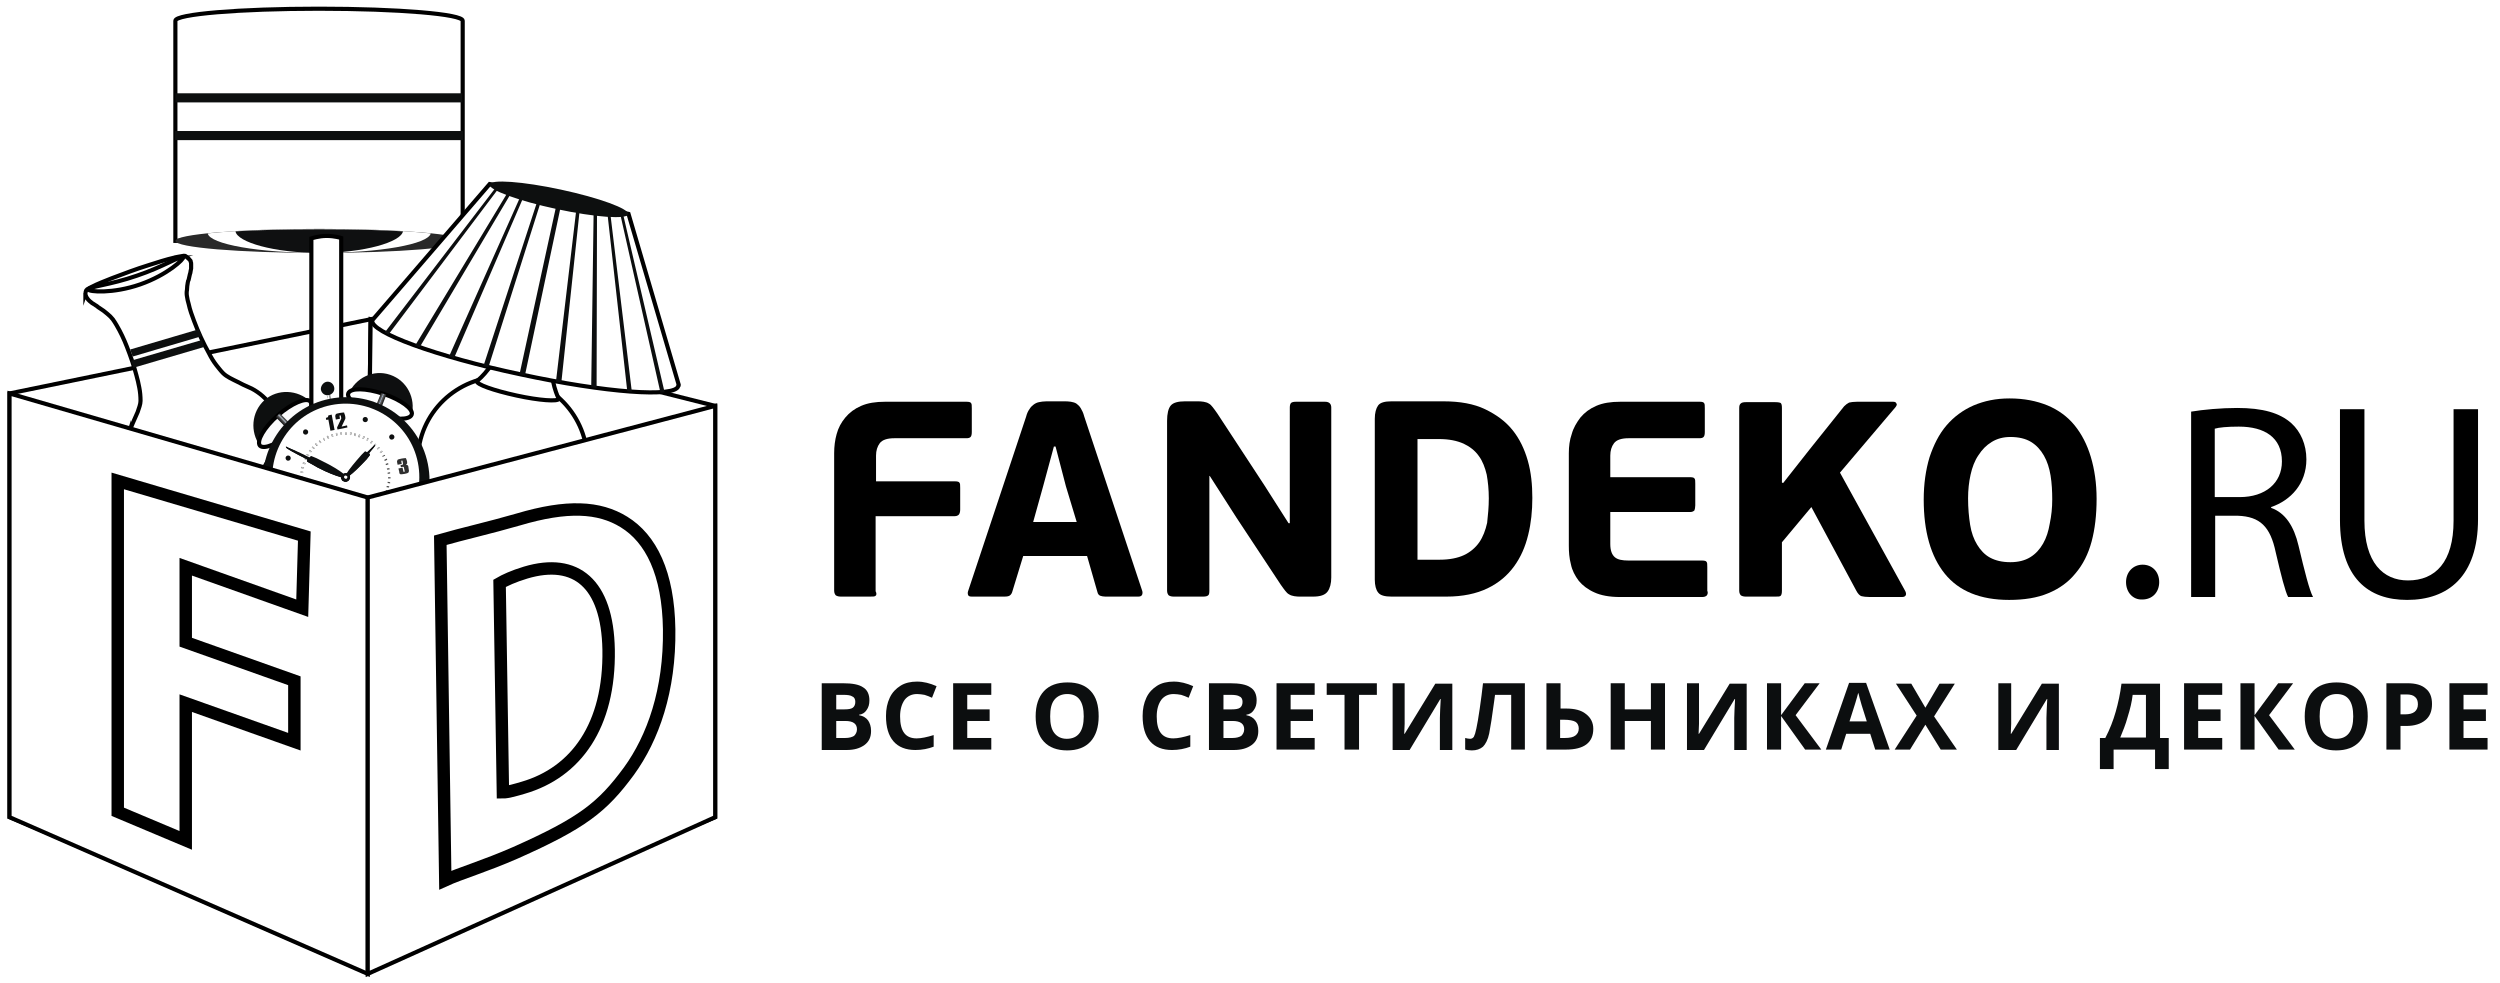 <?xml version="1.0" encoding="utf-8"?>
<!-- Generator: Adobe Illustrator 19.2.1, SVG Export Plug-In . SVG Version: 6.00 Build 0)  -->
<svg version="1.1" id="Слой_3" xmlns="http://www.w3.org/2000/svg" xmlns:xlink="http://www.w3.org/1999/xlink" x="0px" y="0px"
	 viewBox="0 0 603 237" style="enable-background:new 0 0 603 237;" xml:space="preserve">
<style type="text/css">
	.st0{fill:#FFFFFF;stroke:#000000;stroke-miterlimit:10;}
	.st1{fill:#97979C;}
	.st2{fill:#292929;}
	.st3{fill:#FFFFFF;}
	.st4{fill:#0F1011;}
	.st5{fill:#B7B7B8;}
	.st6{fill:#0D0F0F;}
	.st7{fill:#A8A497;}
	.st8{fill:#5C402E;}
	.st9{fill:#7F543D;}
	.st10{fill:#986444;}
	.st11{fill:#B17E5D;}
	.st12{fill:#0C0E0F;}
	.st13{filter:url(#Adobe_OpacityMaskFilter);}
	.st14{filter:url(#Adobe_OpacityMaskFilter_1_);}
	.st15{mask:url(#SVGID_1_);fill:url(#SVGID_2_);}
	.st16{fill-rule:evenodd;clip-rule:evenodd;fill:#0D0F0F;}
	.st17{fill-rule:evenodd;clip-rule:evenodd;fill:#FAFAFB;stroke:#000000;stroke-miterlimit:10;}
	.st18{fill-rule:evenodd;clip-rule:evenodd;fill:#0E0F10;}
	.st19{fill-rule:evenodd;clip-rule:evenodd;fill:#FFFFFF;stroke:#000000;stroke-miterlimit:10;}
	.st20{fill-rule:evenodd;clip-rule:evenodd;fill:url(#SVGID_3_);}
	.st21{fill-rule:evenodd;clip-rule:evenodd;fill:url(#SVGID_4_);}
	.st22{fill-rule:evenodd;clip-rule:evenodd;fill:url(#SVGID_5_);}
	.st23{fill-rule:evenodd;clip-rule:evenodd;fill:#0C0E0F;}
	.st24{fill-rule:evenodd;clip-rule:evenodd;fill:#FFFFFF;}
	.st25{fill-rule:evenodd;clip-rule:evenodd;fill:#CCCCCC;}
	.st26{clip-path:url(#SVGID_7_);}
	.st27{fill-rule:evenodd;clip-rule:evenodd;fill:url(#SVGID_8_);}
	.st28{fill-rule:evenodd;clip-rule:evenodd;fill:url(#SVGID_9_);}
	.st29{fill-rule:evenodd;clip-rule:evenodd;fill:url(#SVGID_10_);}
	.st30{fill-rule:evenodd;clip-rule:evenodd;fill:url(#SVGID_11_);}
	.st31{fill-rule:evenodd;clip-rule:evenodd;fill:url(#SVGID_12_);}
	.st32{clip-path:url(#SVGID_14_);}
	.st33{fill-rule:evenodd;clip-rule:evenodd;fill:url(#SVGID_15_);}
	.st34{fill-rule:evenodd;clip-rule:evenodd;fill:url(#SVGID_16_);}
	.st35{fill-rule:evenodd;clip-rule:evenodd;fill:url(#SVGID_17_);}
	.st36{fill-rule:evenodd;clip-rule:evenodd;fill:url(#SVGID_18_);}
	.st37{fill-rule:evenodd;clip-rule:evenodd;fill:url(#SVGID_19_);}
	.st38{fill-rule:evenodd;clip-rule:evenodd;fill:url(#SVGID_20_);}
	.st39{fill:#4B4B4B;}
	.st40{fill:#CCCCCC;}
	.st41{fill-rule:evenodd;clip-rule:evenodd;fill:#0C0E0F;stroke:#0C0E0F;stroke-width:0.216;stroke-miterlimit:2.414;}
	.st42{fill:#0E0F10;}
	.st43{fill:#272727;}
	.st44{fill:#2E2E2E;}
	.st45{fill:#FFFFFF;stroke:#000000;stroke-width:3;stroke-miterlimit:10;}
</style>
<polygon class="st0" points="2.3,94.9 89.4,77 87.4,232.3 2.3,197.1 "/>
<polygon class="st0" points="89.4,77 172.5,97.9 172.5,197.1 87.4,232.3 "/>
<g>
	<path class="st1" d="M82.1,53.1c0,0.4-1.8,0.8-3.9,0.8c-2.2,0-3.9-0.3-3.9-0.8s1.8-1.2,3.9-1.2C80.4,51.9,82.1,52.7,82.1,53.1z"/>
	<path class="st0" d="M111.6,5c0-1.6-15.5-2.9-34.7-2.9C57.8,2.1,42.3,3.4,42.3,5h0v53.1h69.3L111.6,5L111.6,5z"/>
	<ellipse class="st2" cx="77" cy="58.1" rx="34.7" ry="2.9"/>
	<path class="st3" d="M103.9,56.3c-6.4-0.7-16.1-1.1-26.9-1.1c-10.9,0-20.6,0.4-26.9,1.1C50.6,58.9,62.4,61,77,61
		S103.3,58.9,103.9,56.3z"/>
	<path class="st4" d="M97.2,55.8c-4.7-0.3-12-0.5-20.2-0.5s-15.4,0.2-20.2,0.5C57.2,58.4,66.1,61,77,61C87.8,61,96.7,58.4,97.2,55.8
		z"/>
</g>
<ellipse transform="matrix(0.997 -7.910596e-002 7.910596e-002 0.997 -12.434 7.373)" class="st5" cx="86.8" cy="160.6" rx="26.4" ry="3"/>
<path class="st6" d="M119.3,162.4c-5.6,0-9-0.3-9-1.9c0-1,1.8-1.4,5.1-2.1c1.5-0.3,4-0.8,4.3-1.3c-0.4-0.5-3.1-1.3-8.3-1.3l0-0.8
	c1.3,0,8.1,0,9,1.7c0.1,0.2,0.1,0.4,0,0.6c-0.3,0.7-2.1,1.1-4.9,1.7c-1.6,0.3-4.3,0.9-4.5,1.4c0,0.1,0.1,0.6,3,0.9
	c1.8,0.2,3.9,0.2,5.3,0.2V162.4z"/>
<ellipse transform="matrix(0.997 -7.910596e-002 7.910596e-002 0.997 -12.169 7.341)" class="st7" cx="86.6" cy="157.3" rx="18.5" ry="1.9"/>
<path class="st8" d="M110.3,158.7c0.1,0.7-10.4,2.8-23.4,3.8c-13,1-23.6,0.7-23.7-0.1c-0.3-4.4,9.9-8.7,22.9-9.8
	C99.2,151.6,110,154.3,110.3,158.7z"/>
<path class="st9" d="M86.7,158.6c-11.7,0.9-20.6,0.6-19.7-0.3c2.9-2.7,10.4-5,19.3-5.7c9.2-0.7,17.2,0.5,20.3,2.8
	C107.3,156.1,98.3,157.7,86.7,158.6z"/>
<path class="st10" d="M86.6,157.3c-9.7,0.8-15.5-0.1-14.8-0.8c2.5-2.1,7-3.3,14.4-3.9c7.7-0.6,12.6-0.1,15.2,1.7
	C102.1,154.9,96.3,156.6,86.6,157.3z"/>
<path class="st11" d="M86.6,156.3c-7.8,0.6-12.6-0.1-11.9-0.5c1.4-0.7,5.8-0.5,11.7-0.9c6.2-0.5,6.1-1.3,7.3-0.8
	C94.3,154.3,94.5,155.7,86.6,156.3z"/>
<path class="st0" d="M78.8,56.9c-1.9,0-3.7,0.6-3.7,0.6v0.8v62.3v97.3c0,0,0.4,0.4,3.4,0.4c3,0,3.8-0.4,3.8-0.4v-97.3V58.2v-0.8
	C82.3,57.4,80.7,56.9,78.8,56.9z"/>
<g>
	<path class="st0" d="M125.5,91.3c-11.1-2.4-22,4.7-24.3,15.7c-1.3,6.3,0.3,12.5,4.1,17.1l0,0c0.8,1.1,5.9,2.8,12.3,4.2
		c6.4,1.4,11.8,1.9,12.9,1.2l0,0c5.3-2.7,9.4-7.7,10.7-13.9C143.6,104.5,136.6,93.6,125.5,91.3z"/>
	<path class="st0" d="M134.6,95.8c-0.3-0.6-2.5-5.6-1.5-13.2c1.1-8.1,1.1-5.7,1.1-5.7l-10.6-2.3c0,0,1-2.1-1.4,5.7
		c-2.3,7.7-6.8,11.3-6.9,11.4c-0.2,0.1-0.2,0.1-0.3,0.2c-0.2,0.8,4.1,2.3,9.6,3.5c5.5,1.2,10,1.5,10.2,0.8
		C134.8,96,134.7,95.9,134.6,95.8z"/>
	<path class="st0" d="M163.7,92.8L163.7,92.8l-12.1-41.2l-33.5-7.2L90,77l0,0c-0.1,0.1-0.1,0.2-0.2,0.3c-0.6,2.8,15.4,8.7,35.8,13
		c20.4,4.4,37.4,5.7,38,2.8C163.7,93.1,163.7,92.9,163.7,92.8z"/>
	<path class="st12" d="M126.1,46.1L108.3,86c0.4,0.1,0.8,0.2,1.2,0.4l17.3-40.1L126.1,46.1z M116.6,88.3c0.4,0.1,0.8,0.2,1.2,0.3
		l13.1-41.4l-0.8-0.2L116.6,88.3z M119.9,44.8L92.8,80.2c0.3,0.1,0.6,0.3,0.9,0.5l26.9-35.7L119.9,44.8z M123,45.5l-22.9,37.9
		c0.3,0.1,0.7,0.2,1.1,0.4l22.6-38.1L123,45.5z M143.2,49.8l-0.6,43.6c0.4,0.1,0.9,0.1,1.3,0.2L144,50L143.2,49.8z M146.4,50.5
		l4.9,43.9c0.4,0,0.7,0.1,1.1,0.1l-5.3-43.9L146.4,50.5z M150.2,51.3l-0.7-0.1l9.8,43.5c0.3,0,0.7,0,1-0.1L150.2,51.3z M135.6,48.2
		l-1.1-0.2l-0.2,1l-9,41.3c0.1,0,0.3,0.1,0.4,0.1c0.3,0.1,0.6,0.1,0.9,0.2l8.8-41.5L135.6,48.2z M139.2,48.9l-5.1,43.1
		c0.4,0.1,0.8,0.2,1.3,0.2l4.6-43.2L139.2,48.9z"/>
	
		<ellipse transform="matrix(0.21 -0.978 0.978 0.21 59.35 169.795)" class="st6" cx="134.8" cy="48.2" rx="2.4" ry="17.1"/>
</g>
<g id="tulips_2_">
	<path class="st0" d="M66.7,100.6c-0.4-1.1-0.9-2.2-1.6-3.2c-0.7-0.9-1.5-1.7-2.4-2.4c-0.8-0.6-1.7-1.2-2.7-1.6
		c-0.9-0.4-1.8-0.8-2.7-1.3c-1.2-0.6-2.6-1.2-3.5-2.1c-0.6-0.6-1.1-1.3-1.6-1.9c-0.7-0.9-1.3-1.9-1.8-2.9c-1.4-2.5-2.6-5.1-3.6-7.8
		c-0.5-1.3-1-2.7-1.3-4.1c-0.2-0.6-0.3-1.2-0.4-1.8c-0.1-0.5-0.1-1.1,0-1.6c0-0.6,0.1-1.2,0.2-1.8c0-0.2,0.1-0.4,0.2-0.6
		c0.1-0.3,0.1-0.6,0.2-0.9c0.1-0.3,0.1-0.6,0.2-0.8c0-0.2,0.2-0.9,0.2-1c0-0.1,0-0.2,0-0.3c0-0.1,0-0.3,0-0.4c0,0,0-0.1,0-0.1
		c0,0,0-0.1,0,0c0-0.1,0-0.2,0-0.3c0,0,0,0,0,0c0-0.2,0-0.4-0.1-0.6c0,0,0,0,0,0c0-0.2-0.1-0.3-0.2-0.4c0,0.1-0.1-0.1-0.1-0.1
		c0,0-0.1-0.1-0.1-0.1c-0.1-0.1-0.1-0.2-0.2-0.2c-0.2-0.2-0.4-0.3-0.6-0.5c-0.1-0.1-0.3-0.1-0.5-0.1c-0.8,0.1-1.5,0.3-2.2,0.4
		c0,0,0.1,0,0.1,0c-2.2,0.5-4.3,1.2-6.5,1.9c-2.9,0.9-5.8,2-8.7,3.1c-1.7,0.7-3.4,1.3-5.1,2.2c-0.3,0.2-0.6,0.3-0.9,0.5
		c-0.3,0.2-0.3,0.6-0.4,0.9c0,0,0-0.1,0-0.1c0,0.2,0,0.5,0.1,0.7c0.1,0.4,0.4,0.7,0.6,1c0.2,0.2,0.5,0.5,0.8,0.7
		c0.1,0.1,0.2,0.2,0.3,0.2c0.2,0.1,0.4,0.3,0.6,0.4c0.2,0.1,0.5,0.3,0.7,0.5c0.3,0.2,0.6,0.4,0.9,0.6c0.5,0.3,0.9,0.7,1.3,1
		c0.5,0.4,0.9,0.8,1.3,1.3c0.3,0.4,0.6,0.9,0.9,1.4c1,1.7,1.8,3.4,2.5,5.2c0.9,2.3,1.7,4.6,2.3,6.9c0.3,1,0.5,2,0.7,3
		c0.2,1,0.3,2.1,0.3,3.2c0,0.8-0.4,1.8-0.7,2.7c-0.7,1.7-1.6,3.4-2.1,5.1c0,0,0,0,0-0.1c-1.4,4.2-0.1,8.6,3.1,11.5
		c1.6,1.5,3.8,2.5,6,3.3c1.2,0.4,2.3,0.8,3.5,1.2c1.1,0.4,2.3,0.8,3,1.6c0.4,0.4,0.7,0.9,0.7,1.5c0,0.4-0.3,0.7-0.7,1
		c-0.6,0.5-1.4,1-2.1,1.5c-0.4,0.3-0.7,0.5-1.1,0.8c-0.2,0.2-0.5,0.4-0.6,0.6c-0.2,0.2-0.4,0.8-0.1,0.9c0.1,0.1,0.4,0,0.5,0
		c0.3,0,0.7-0.1,1-0.2c1.1-0.2,2.3-0.6,3.4-0.9c4.3-1.2,8.4-2.6,12.5-4.1c0,0,0.1,0,0.1,0c-0.1,0.1,0.2-0.1,0.2-0.1
		c0.1,0,0.2-0.1,0.3-0.1c0.2-0.1,0.4-0.1,0.6-0.2c0.4-0.2,0.8-0.3,1.2-0.5c0.7-0.3,1.3-0.5,2-0.8c1.1-0.5,2.2-0.9,3.2-1.4
		c0.4-0.2,0.9-0.4,1.3-0.7c0.2-0.1,0.2-0.3,0.2-0.4c0,0,0,0,0-0.1c-0.3-0.5-1.5-0.4-2.1-0.4c-1,0-2,0.2-2.9,0.2
		c-0.5,0-1,0.1-1.5-0.1c-0.4-0.2-0.6-0.7-0.7-1c-0.3-1,0.2-2.2,0.7-3.2c0.3-0.6,0.7-1.3,1.1-1.9c0.8-1.3,1.5-2.6,2.1-3.9
		c0.2-0.5,0.4-1.1,0.6-1.6c0.1-0.3,0.2-0.6,0.2-0.9c0-0.1,0-0.2,0-0.2c0-0.1,0-0.2,0.1-0.2c0,0,0-0.1,0,0c0.2-0.9,0.2-1.9,0.2-2.8
		c0,0,0,0,0,0.1C67.1,102.1,66.9,101.4,66.7,100.6z"/>
	<g>
		<defs>
			<filter id="Adobe_OpacityMaskFilter" filterUnits="userSpaceOnUse" x="20.8" y="61.4" width="23.9" height="9.4">
				<feColorMatrix  type="matrix" values="1 0 0 0 0  0 1 0 0 0  0 0 1 0 0  0 0 0 1 0"/>
			</filter>
		</defs>
		<mask maskUnits="userSpaceOnUse" x="20.8" y="61.4" width="23.9" height="9.4" id="SVGID_1_">
			<g class="st13">
				<defs>
					<filter id="Adobe_OpacityMaskFilter_1_" filterUnits="userSpaceOnUse" x="21.3" y="61.9" width="22.9" height="8.4">
						<feFlood  style="flood-color:white;flood-opacity:1" result="back"/>
						<feBlend  in="SourceGraphic" in2="back" mode="normal"/>
					</filter>
				</defs>
				<mask maskUnits="userSpaceOnUse" x="21.3" y="61.9" width="22.9" height="8.4" id="SVGID_1_">
					<g class="st14">
					</g>
				</mask>
				
					<radialGradient id="SVGID_2_" cx="141.969" cy="-397.108" r="51.184" gradientTransform="matrix(9.954652e-003 2.498516e-002 -0.263 9.004779e-002 -72.658 99.336)" gradientUnits="userSpaceOnUse">
					<stop  offset="0" style="stop-color:#FFFFFF"/>
					<stop  offset="1" style="stop-color:#000000"/>
				</radialGradient>
				<path class="st15" d="M33.8,68.6c-6.6,2.3-12.5,1.8-12.5,1.2c-0.1-0.6,5.4-1.1,11.7-3.3c6.3-2.1,10.8-5,11.2-4.5
					C44.5,62.4,40.4,66.3,33.8,68.6z"/>
			</g>
		</mask>
		<path class="st0" d="M33.8,68.6c-6.6,2.3-12.5,1.8-12.5,1.2c-0.1-0.6,5.4-1.1,11.7-3.3c6.3-2.1,10.8-5,11.2-4.5
			C44.5,62.4,40.4,66.3,33.8,68.6z"/>
	</g>
</g>
<path class="st16" d="M63.8,96.5c3.2-2.8,8-2.5,11,0.3c0.1,0.1,0.1,0.2,0,0.3c-0.1,0.1-0.2,0.1-0.3,0.1c-4.4-1.2-12.1,5.5-11.4,10.1
	c0,0.1,0,0.2-0.1,0.3c-0.1,0-0.2,0-0.3-0.1C60.3,104.2,60.6,99.4,63.8,96.5L63.8,96.5z"/>
<path class="st16" d="M66.8,99.9c3.3-2.9,6.8-4.4,7.8-3.4c1,1.1-1,4.3-4.3,7.3c-3.3,2.9-6.8,4.4-7.8,3.4
	C61.6,106.1,63.5,102.9,66.8,99.9L66.8,99.9z"/>
<path class="st17" d="M67,100.2c3.3-2.9,6.8-4.4,7.8-3.4c1,1.1-1,4.3-4.3,7.3c-3.3,2.9-6.8,4.4-7.8,3.4
	C61.8,106.4,63.7,103.1,67,100.2L67,100.2z"/>
<path class="st18" d="M94.1,90.4c-4.1-1.4-8.4,0.8-10,4.6c0,0.1,0,0.2,0.1,0.3c0.1,0.1,0.2,0.1,0.3,0c3.6-2.8,13.3,0.4,14.4,4.8
	c0,0.1,0.1,0.2,0.2,0.2c0.1,0,0.2-0.1,0.2-0.2C100.3,96.1,98.2,91.8,94.1,90.4L94.1,90.4z"/>
<path class="st16" d="M92.7,94.7c-4.2-1.4-8-1.5-8.5-0.1c-0.5,1.4,2.6,3.6,6.8,5c4.2,1.4,8,1.5,8.5,0.1
	C99.9,98.4,96.9,96.1,92.7,94.7L92.7,94.7z"/>
<path class="st19" d="M92.5,95c4.2,1.4,7.3,3.7,6.8,5c-0.5,1.4-4.3,1.3-8.5-0.1c-4.2-1.4-7.3-3.7-6.8-5C84.5,93.5,88.3,93.6,92.5,95
	L92.5,95z"/>
<linearGradient id="SVGID_3_" gradientUnits="userSpaceOnUse" x1="-39.701" y1="693.308" x2="-36.056" y2="690.941" gradientTransform="matrix(1.427 -0.289 0.289 1.427 -76.718 -896.172)">
	<stop  offset="0.39" style="stop-color:#0C0E0F"/>
	<stop  offset="0.447" style="stop-color:#313131"/>
	<stop  offset="0.474" style="stop-color:#4B4B4B"/>
	<stop  offset="0.504" style="stop-color:#686768"/>
	<stop  offset="0.526" style="stop-color:#BECFE0"/>
	<stop  offset="0.557" style="stop-color:#636363"/>
	<stop  offset="0.61" style="stop-color:#313131"/>
</linearGradient>
<polygon class="st20" points="66.5,100.6 67.5,99.7 71.9,104.1 70.9,105.1 66.5,100.6 "/>
<linearGradient id="SVGID_4_" gradientUnits="userSpaceOnUse" x1="-212.196" y1="693.343" x2="-215.815" y2="690.903" gradientTransform="matrix(1.427 -0.289 0.289 1.427 196.839 -951.555)">
	<stop  offset="0.39" style="stop-color:#0C0E0F"/>
	<stop  offset="0.447" style="stop-color:#313131"/>
	<stop  offset="0.474" style="stop-color:#4B4B4B"/>
	<stop  offset="0.502" style="stop-color:#666566"/>
	<stop  offset="0.526" style="stop-color:#94A5BA"/>
	<stop  offset="0.562" style="stop-color:#5F5F5F"/>
	<stop  offset="0.61" style="stop-color:#313131"/>
</linearGradient>
<polygon class="st21" points="93.2,95.2 91.9,94.8 89.6,100.6 90.9,101.1 93.2,95.2 "/>
<linearGradient id="SVGID_5_" gradientUnits="userSpaceOnUse" x1="-185.37" y1="816.42" x2="-184.597" y2="816.42" gradientTransform="matrix(0.98 -0.198 0.198 0.98 98.917 -740.081)">
	<stop  offset="0" style="stop-color:#313131"/>
	<stop  offset="8.000000e-002" style="stop-color:#666566"/>
	<stop  offset="0.21" style="stop-color:#313131"/>
	<stop  offset="0.33" style="stop-color:#4B4B4B"/>
	<stop  offset="0.37" style="stop-color:#545454"/>
	<stop  offset="0.44" style="stop-color:#FFFFFF"/>
	<stop  offset="0.75" style="stop-color:#FFFFFF"/>
	<stop  offset="1" style="stop-color:#999999"/>
</linearGradient>
<polygon class="st22" points="78.8,94.6 79.5,94.4 80.5,99.1 79.7,99.2 78.8,94.6 "/>
<path class="st23" d="M78.7,92.1c0.9-0.2,1.7,0.4,1.9,1.3c0.2,0.9-0.4,1.7-1.3,1.9c-0.9,0.2-1.7-0.4-1.9-1.3
	C77.3,93.2,77.9,92.3,78.7,92.1L78.7,92.1z"/>
<path class="st16" d="M79.5,96.2c10.9-2.2,21.5,4.8,23.7,15.7s-4.8,21.5-15.7,23.7c-10.9,2.2-21.5-4.8-23.7-15.7
	C61.6,109.1,68.6,98.4,79.5,96.2L79.5,96.2z"/>
<path class="st24" d="M86.9,132.5c9.6-1.9,15.8-11.3,13.9-20.9c-1.9-9.6-11.3-15.8-20.9-13.9c-9.6,1.9-15.8,11.3-13.9,20.9
	C67.9,128.3,77.3,134.5,86.9,132.5L86.9,132.5z"/>
<g>
	<g>
		<path class="st24" d="M79.9,98.2c9.4-1.9,18.5,4.2,20.4,13.5c1.9,9.4-4.2,18.5-13.5,20.4c-9.4,1.9-18.5-4.2-20.4-13.5
			C64.5,109.2,70.6,100.1,79.9,98.2L79.9,98.2z"/>
		<path class="st24" d="M79.9,98.2c9.3-1.9,18.4,4.1,20.3,13.5c1.9,9.3-4.1,18.4-13.5,20.3c-9.3,1.9-18.4-4.1-20.3-13.5
			C64.6,109.2,70.6,100.1,79.9,98.2L79.9,98.2z"/>
		<path class="st24" d="M79.9,98.3c9.3-1.9,18.4,4.1,20.2,13.4c1.9,9.3-4.1,18.4-13.4,20.2c-9.3,1.9-18.4-4.1-20.2-13.4
			C64.6,109.2,70.6,100.2,79.9,98.3L79.9,98.3z"/>
		<path class="st24" d="M79.9,98.4c9.3-1.9,18.3,4.1,20.2,13.4C102,121,96,130,86.7,131.9c-9.3,1.9-18.3-4.1-20.2-13.4
			C64.7,109.3,70.7,100.2,79.9,98.4L79.9,98.4z"/>
		<path class="st24" d="M79.9,98.4c9.2-1.9,18.2,4.1,20.1,13.3c1.9,9.2-4.1,18.2-13.3,20.1c-9.2,1.9-18.2-4.1-20.1-13.3
			C64.8,109.3,70.7,100.3,79.9,98.4L79.9,98.4z"/>
		<path class="st24" d="M79.9,98.5c9.2-1.9,18.1,4.1,20,13.3c1.9,9.2-4.1,18.1-13.3,20c-9.2,1.9-18.1-4.1-20-13.3
			C64.8,109.3,70.7,100.3,79.9,98.5L79.9,98.5z"/>
		<path class="st24" d="M79.9,98.5c9.1-1.8,18,4.1,19.9,13.2c1.8,9.1-4.1,18-13.2,19.9c-9.1,1.8-18-4.1-19.9-13.2
			C64.9,109.3,70.8,100.4,79.9,98.5L79.9,98.5z"/>
		<path class="st24" d="M79.9,98.6c9.1-1.8,18,4,19.8,13.1c1.8,9.1-4,18-13.1,19.8c-9.1,1.8-18-4-19.8-13.1
			C64.9,109.3,70.8,100.4,79.9,98.6L79.9,98.6z"/>
		<path class="st24" d="M79.9,98.6c9.1-1.8,17.9,4,19.7,13.1c1.8,9.1-4,17.9-13.1,19.7c-9.1,1.8-17.9-4-19.7-13.1
			C65,109.3,70.9,100.5,79.9,98.6L79.9,98.6z"/>
		<path class="st24" d="M79.9,98.7c9-1.8,17.8,4,19.6,13s-4,17.8-13,19.6c-9,1.8-17.8-4-19.6-13C65.1,109.3,70.9,100.5,79.9,98.7
			L79.9,98.7z"/>
		<path class="st24" d="M79.9,98.8c9-1.8,17.7,4,19.5,13c1.8,9-4,17.7-13,19.5c-9,1.8-17.7-4-19.5-13
			C65.1,109.3,70.9,100.6,79.9,98.8L79.9,98.8z"/>
		<path class="st24" d="M79.9,98.8c8.9-1.8,17.6,4,19.5,12.9c1.8,8.9-4,17.6-12.9,19.5c-8.9,1.8-17.6-4-19.5-12.9
			C65.2,109.3,71,100.6,79.9,98.8L79.9,98.8z"/>
		<path class="st24" d="M79.9,98.9c8.9-1.8,17.6,4,19.4,12.8c1.8,8.9-4,17.6-12.8,19.4c-8.9,1.8-17.6-4-19.4-12.8
			C65.3,109.3,71,100.7,79.9,98.9L79.9,98.9z"/>
		<path class="st24" d="M79.9,98.9c8.9-1.8,17.5,3.9,19.3,12.8c1.8,8.9-3.9,17.5-12.8,19.3c-8.9,1.8-17.5-3.9-19.3-12.8
			C65.3,109.3,71.1,100.7,79.9,98.9L79.9,98.9z"/>
		<path class="st24" d="M79.9,99c8.8-1.8,17.4,3.9,19.2,12.7c1.8,8.8-3.9,17.4-12.7,19.2c-8.8,1.8-17.4-3.9-19.2-12.7
			C65.4,109.4,71.1,100.8,79.9,99L79.9,99z"/>
		<path class="st24" d="M79.9,99c8.8-1.8,17.3,3.9,19.1,12.7c1.8,8.8-3.9,17.3-12.7,19.1c-8.8,1.8-17.3-3.9-19.1-12.7
			C65.5,109.4,71.1,100.8,79.9,99L79.9,99z"/>
		<path class="st24" d="M79.9,99.1c8.7-1.8,17.2,3.9,19,12.6c1.8,8.7-3.9,17.2-12.6,19c-8.7,1.8-17.2-3.9-19-12.6
			C65.5,109.4,71.2,100.9,79.9,99.1L79.9,99.1z"/>
		<path class="st24" d="M79.9,99.1c8.7-1.8,17.2,3.9,18.9,12.6c1.8,8.7-3.9,17.2-12.6,18.9c-8.7,1.8-17.2-3.9-18.9-12.6
			C65.6,109.4,71.2,100.9,79.9,99.1L79.9,99.1z"/>
		<path class="st24" d="M79.9,99.2c8.7-1.8,17.1,3.8,18.8,12.5c1.8,8.7-3.8,17.1-12.5,18.8c-8.7,1.8-17.1-3.8-18.8-12.5
			C65.7,109.4,71.2,101,79.9,99.2L79.9,99.2z"/>
		<path class="st24" d="M79.9,99.3c8.6-1.7,17,3.8,18.8,12.4c1.7,8.6-3.8,17-12.4,18.8c-8.6,1.7-17-3.8-18.8-12.4
			C65.7,109.4,71.3,101,79.9,99.3L79.9,99.3z"/>
		<path class="st24" d="M79.9,99.3c8.6-1.7,16.9,3.8,18.7,12.4c1.7,8.6-3.8,16.9-12.4,18.7c-8.6,1.7-16.9-3.8-18.7-12.4
			C65.8,109.4,71.3,101.1,79.9,99.3L79.9,99.3z"/>
		<path class="st24" d="M79.9,99.4c8.5-1.7,16.9,3.8,18.6,12.3c1.7,8.5-3.8,16.9-12.3,18.6c-8.5,1.7-16.9-3.8-18.6-12.3
			C65.8,109.4,71.4,101.1,79.9,99.4L79.9,99.4z"/>
		<path class="st24" d="M79.9,99.4c8.5-1.7,16.8,3.8,18.5,12.3c1.7,8.5-3.8,16.8-12.3,18.5c-8.5,1.7-16.8-3.8-18.5-12.3
			C65.9,109.4,71.4,101.1,79.9,99.4L79.9,99.4z"/>
		<path class="st24" d="M79.9,99.5c8.5-1.7,16.7,3.8,18.4,12.2c1.7,8.5-3.8,16.7-12.2,18.4c-8.5,1.7-16.7-3.8-18.4-12.2
			C66,109.4,71.4,101.2,79.9,99.5L79.9,99.5z"/>
		<path class="st24" d="M79.9,99.5c8.4-1.7,16.6,3.7,18.3,12.1c1.7,8.4-3.7,16.6-12.1,18.3c-8.4,1.7-16.6-3.7-18.3-12.1
			C66,109.4,71.5,101.2,79.9,99.5L79.9,99.5z"/>
		<path class="st24" d="M79.9,99.6c8.4-1.7,16.5,3.7,18.2,12.1c1.7,8.4-3.7,16.5-12.1,18.2c-8.4,1.7-16.5-3.7-18.2-12.1
			C66.1,109.5,71.5,101.3,79.9,99.6L79.9,99.6z"/>
		<path class="st24" d="M79.9,99.7c8.3-1.7,16.5,3.7,18.1,12c1.7,8.3-3.7,16.5-12,18.1c-8.3,1.7-16.5-3.7-18.1-12
			C66.2,109.5,71.6,101.3,79.9,99.7L79.9,99.7z"/>
		<path class="st24" d="M79.9,99.7c8.3-1.7,16.4,3.7,18.1,12c1.7,8.3-3.7,16.4-12,18.1c-8.3,1.7-16.4-3.7-18.1-12
			C66.2,109.5,71.6,101.4,79.9,99.7L79.9,99.7z"/>
		<path class="st24" d="M79.9,99.8c8.3-1.7,16.3,3.7,18,11.9c1.7,8.3-3.7,16.3-11.9,18c-8.3,1.7-16.3-3.7-18-11.9
			C66.3,109.5,71.6,101.4,79.9,99.8L79.9,99.8z"/>
		<path class="st24" d="M79.9,99.8c8.2-1.7,16.2,3.6,17.9,11.9c1.7,8.2-3.6,16.2-11.9,17.9c-8.2,1.7-16.2-3.6-17.9-11.9
			C66.4,109.5,71.7,101.5,79.9,99.8L79.9,99.8z"/>
		<path class="st24" d="M79.9,99.9c8.2-1.7,16.1,3.6,17.8,11.8c1.7,8.2-3.6,16.1-11.8,17.8c-8.2,1.7-16.1-3.6-17.8-11.8
			C66.4,109.5,71.7,101.5,79.9,99.9L79.9,99.9z"/>
		<path class="st24" d="M79.9,99.9c8.1-1.6,16.1,3.6,17.7,11.7c1.6,8.1-3.6,16.1-11.7,17.7c-8.1,1.6-16.1-3.6-17.7-11.7
			C66.5,109.5,71.7,101.6,79.9,99.9L79.9,99.9z"/>
		<path class="st24" d="M79.9,100c8.1-1.6,16,3.6,17.6,11.7c1.6,8.1-3.6,16-11.7,17.6c-8.1,1.6-16-3.6-17.6-11.7
			C66.6,109.5,71.8,101.6,79.9,100L79.9,100z"/>
		<path class="st24" d="M79.9,100c8.1-1.6,15.9,3.6,17.5,11.6c1.6,8.1-3.6,15.9-11.6,17.5c-8.1,1.6-15.9-3.6-17.5-11.6
			C66.6,109.5,71.8,101.7,79.9,100L79.9,100z"/>
		<path class="st24" d="M79.9,100.1c8-1.6,15.8,3.6,17.4,11.6c1.6,8-3.6,15.8-11.6,17.4c-8,1.6-15.8-3.6-17.4-11.6
			C66.7,109.5,71.9,101.7,79.9,100.1L79.9,100.1z"/>
		<path class="st24" d="M79.9,100.2c8-1.6,15.7,3.5,17.4,11.5c1.6,8-3.5,15.7-11.5,17.4c-8,1.6-15.7-3.5-17.4-11.5
			C66.7,109.5,71.9,101.8,79.9,100.2L79.9,100.2z"/>
		<path class="st24" d="M79.9,100.2c7.9-1.6,15.7,3.5,17.3,11.5c1.6,7.9-3.5,15.7-11.5,17.3s-15.7-3.5-17.3-11.5
			C66.8,109.6,71.9,101.8,79.9,100.2L79.9,100.2z"/>
		<path class="st24" d="M79.9,100.3c7.9-1.6,15.6,3.5,17.2,11.4c1.6,7.9-3.5,15.6-11.4,17.2c-7.9,1.6-15.6-3.5-17.2-11.4
			C66.9,109.6,72,101.9,79.9,100.3L79.9,100.3z"/>
		<path class="st24" d="M79.9,100.3c7.8-1.6,15.5,3.5,17.1,11.3c1.6,7.8-3.5,15.5-11.3,17.1s-15.5-3.5-17.1-11.3
			C66.9,109.6,72,101.9,79.9,100.3L79.9,100.3z"/>
		<path class="st24" d="M79.9,100.4c7.8-1.6,15.4,3.5,17,11.3c1.6,7.8-3.5,15.4-11.3,17c-7.8,1.6-15.4-3.5-17-11.3
			C67,109.6,72.1,102,79.9,100.4L79.9,100.4z"/>
		<path class="st24" d="M79.9,100.4c7.8-1.6,15.3,3.5,16.9,11.2c1.6,7.8-3.5,15.3-11.2,16.9c-7.8,1.6-15.3-3.5-16.9-11.2
			C67.1,109.6,72.1,102,79.9,100.4L79.9,100.4z"/>
		<path class="st24" d="M79.9,100.5c7.7-1.6,15.3,3.4,16.8,11.2c1.6,7.7-3.4,15.3-11.2,16.8s-15.3-3.4-16.8-11.2
			C67.1,109.6,72.1,102.1,79.9,100.5L79.9,100.5z"/>
		<path class="st24" d="M79.9,100.6C87.5,99,95,104,96.6,111.7c1.6,7.7-3.4,15.2-11.1,16.7c-7.7,1.6-15.2-3.4-16.7-11.1
			C67.2,109.6,72.2,102.1,79.9,100.6L79.9,100.6z"/>
		<path class="st24" d="M79.9,100.6c7.6-1.5,15.1,3.4,16.7,11c1.5,7.6-3.4,15.1-11,16.7s-15.1-3.4-16.7-11
			C67.3,109.6,72.2,102.2,79.9,100.6L79.9,100.6z"/>
		<path class="st24" d="M79.9,100.7c7.6-1.5,15,3.4,16.6,11c1.5,7.6-3.4,15-11,16.6c-7.6,1.5-15-3.4-16.6-11
			C67.3,109.6,72.2,102.2,79.9,100.7L79.9,100.7z"/>
		<path class="st24" d="M79.9,100.7c7.6-1.5,14.9,3.4,16.5,10.9c1.5,7.6-3.4,14.9-10.9,16.5s-14.9-3.4-16.5-10.9
			C67.4,109.6,72.3,102.3,79.9,100.7L79.9,100.7z"/>
		<path class="st24" d="M79.9,100.8c7.5-1.5,14.9,3.3,16.4,10.9c1.5,7.5-3.3,14.9-10.9,16.4c-7.5,1.5-14.9-3.3-16.4-10.9
			C67.5,109.6,72.3,102.3,79.9,100.8L79.9,100.8z"/>
		<path class="st24" d="M79.9,100.8c7.5-1.5,14.8,3.3,16.3,10.8c1.5,7.5-3.3,14.8-10.8,16.3s-14.8-3.3-16.3-10.8
			C67.5,109.7,72.4,102.4,79.9,100.8L79.9,100.8z"/>
		<path class="st24" d="M79.8,100.9c7.4-1.5,14.7,3.3,16.2,10.8c1.5,7.4-3.3,14.7-10.8,16.2c-7.4,1.5-14.7-3.3-16.2-10.8
			C67.6,109.7,72.4,102.4,79.8,100.9L79.8,100.9z"/>
		<path class="st24" d="M79.8,101c7.4-1.5,14.6,3.3,16.1,10.7c1.5,7.4-3.3,14.6-10.7,16.1s-14.6-3.3-16.1-10.7
			C67.6,109.7,72.4,102.5,79.8,101L79.8,101z"/>
		<path class="st24" d="M79.8,101c7.4-1.5,14.6,3.3,16,10.6c1.5,7.4-3.3,14.6-10.6,16c-7.4,1.5-14.6-3.3-16-10.6
			C67.7,109.7,72.5,102.5,79.8,101L79.8,101z"/>
		<path class="st24" d="M79.8,101.1c7.3-1.5,14.5,3.3,16,10.6c1.5,7.3-3.3,14.5-10.6,16c-7.3,1.5-14.5-3.3-16-10.6
			C67.8,109.7,72.5,102.5,79.8,101.1L79.8,101.1z"/>
		<path class="st24" d="M79.8,101.1c7.3-1.5,14.4,3.2,15.9,10.5c1.5,7.3-3.2,14.4-10.5,15.9c-7.3,1.5-14.4-3.2-15.9-10.5
			C67.8,109.7,72.6,102.6,79.8,101.1L79.8,101.1z"/>
		<path class="st24" d="M79.8,101.2c7.2-1.5,14.3,3.2,15.8,10.5c1.5,7.2-3.2,14.3-10.5,15.8c-7.2,1.5-14.3-3.2-15.8-10.5
			C67.9,109.7,72.6,102.6,79.8,101.2L79.8,101.2z"/>
		<path class="st24" d="M79.8,101.2c7.2-1.5,14.2,3.2,15.7,10.4c1.5,7.2-3.2,14.2-10.4,15.7c-7.2,1.5-14.2-3.2-15.7-10.4
			C68,109.7,72.6,102.7,79.8,101.2L79.8,101.2z"/>
		<path class="st24" d="M79.8,101.3c7.2-1.5,14.2,3.2,15.6,10.4c1.5,7.2-3.2,14.2-10.4,15.6c-7.2,1.5-14.2-3.2-15.6-10.4
			C68,109.7,72.7,102.7,79.8,101.3L79.8,101.3z"/>
		<path class="st24" d="M79.8,101.3c7.1-1.4,14.1,3.2,15.5,10.3c1.4,7.1-3.2,14.1-10.3,15.5c-7.1,1.4-14.1-3.2-15.5-10.3
			C68.1,109.7,72.7,102.8,79.8,101.3L79.8,101.3z"/>
		<path class="st24" d="M79.8,101.4c7.1-1.4,14,3.1,15.4,10.2c1.4,7.1-3.1,14-10.2,15.4c-7.1,1.4-14-3.1-15.4-10.2
			C68.2,109.7,72.7,102.8,79.8,101.4L79.8,101.4z"/>
		<path class="st24" d="M79.8,101.5c7-1.4,13.9,3.1,15.3,10.2c1.4,7-3.1,13.9-10.2,15.3c-7,1.4-13.9-3.1-15.3-10.2
			C68.2,109.8,72.8,102.9,79.8,101.5L79.8,101.5z"/>
		<path class="st24" d="M79.8,101.5c7-1.4,13.8,3.1,15.3,10.1c1.4,7-3.1,13.8-10.1,15.3c-7,1.4-13.8-3.1-15.3-10.1
			C68.3,109.8,72.8,102.9,79.8,101.5L79.8,101.5z"/>
		<path class="st24" d="M79.8,101.6c7-1.4,13.8,3.1,15.2,10.1c1.4,7-3.1,13.8-10.1,15.2c-7,1.4-13.8-3.1-15.2-10.1
			C68.4,109.8,72.9,103,79.8,101.6L79.8,101.6z"/>
		<path class="st24" d="M79.8,101.6c6.9-1.4,13.7,3.1,15.1,10c1.4,6.9-3.1,13.7-10,15.1c-6.9,1.4-13.7-3.1-15.1-10
			C68.4,109.8,72.9,103,79.8,101.6L79.8,101.6z"/>
	</g>
</g>
<path class="st25" d="M92.4,128.3c-0.2,0.1-0.4,0.2-0.6,0.3l-0.4-1.1c0.2-0.1,0.4-0.2,0.6-0.3c3.8-2.2,6.2-6,6.7-10.1l0.5,0
	C99,121.6,96.6,125.9,92.4,128.3L92.4,128.3z"/>
<g>
	<g>
		<g>
			<defs>
				<path id="SVGID_6_" d="M75.1,134.8l-3.5,7.1l-3.1-1.5l3.6-7.3c0.4-0.8,1.4-1.2,2.3-0.8c0.9,0.4,1.2,1.4,0.8,2.3
					C75.2,134.7,75.2,134.7,75.1,134.8L75.1,134.8z"/>
			</defs>
			<clipPath id="SVGID_7_">
				<use xlink:href="#SVGID_6_"  style="overflow:visible;"/>
			</clipPath>
			<g class="st26">
				
					<linearGradient id="SVGID_8_" gradientUnits="userSpaceOnUse" x1="91.371" y1="558.056" x2="94.135" y2="558.152" gradientTransform="matrix(-1.046 -0.513 -0.355 0.724 368.213 -220.798)">
					<stop  offset="0.14" style="stop-color:#181919"/>
					<stop  offset="0.23" style="stop-color:#1D1D1D"/>
					<stop  offset="0.444" style="stop-color:#666566"/>
					<stop  offset="0.725" style="stop-color:#FFFFFF"/>
					<stop  offset="0.832" style="stop-color:#FFFFFF"/>
				</linearGradient>
				<polygon class="st27" points="76,132.7 73.2,131.3 71,139.3 76,132.7 				"/>
				
					<linearGradient id="SVGID_9_" gradientUnits="userSpaceOnUse" x1="-42.268" y1="557.419" x2="-40.364" y2="557.319" gradientTransform="matrix(1.046 0.513 -0.355 0.724 313.627 -246.932)">
					<stop  offset="0.14" style="stop-color:#181919"/>
					<stop  offset="0.286" style="stop-color:#242423"/>
					<stop  offset="0.528" style="stop-color:#3E3E3E"/>
					<stop  offset="0.64" style="stop-color:#BFBFBF"/>
					<stop  offset="0.775" style="stop-color:#FFFFFF"/>
					<stop  offset="0.871" style="stop-color:#FFFFFF"/>
				</linearGradient>
				<polygon class="st28" points="73.2,131.3 75,132.2 71,139.3 73.2,131.3 				"/>
			</g>
		</g>
	</g>
	
		<radialGradient id="SVGID_10_" cx="-36.379" cy="449.4" r="4.061" gradientTransform="matrix(0.98 -0.198 0.198 0.98 16.392 -310.219)" gradientUnits="userSpaceOnUse">
		<stop  offset="0" style="stop-color:#73B55F"/>
		<stop  offset="0.82" style="stop-color:#42583F"/>
		<stop  offset="1" style="stop-color:#1D2820"/>
	</radialGradient>
	<path class="st29" d="M70.7,136.5c1.3-0.3,2.6,0.6,2.8,1.9c0.3,1.3-0.6,2.6-1.9,2.8c-1.3,0.3-2.6-0.6-2.8-1.9
		C68.5,138.1,69.4,136.8,70.7,136.5L70.7,136.5z"/>
	
		<radialGradient id="SVGID_11_" cx="-21.042" cy="462.316" r="2.281" gradientTransform="matrix(1.427 -0.289 0.289 1.427 -33.655 -528.768)" gradientUnits="userSpaceOnUse">
		<stop  offset="0" style="stop-color:#AECE63"/>
		<stop  offset="0.68" style="stop-color:#64A15F"/>
		<stop  offset="1" style="stop-color:#578658"/>
	</radialGradient>
	<path class="st30" d="M70.7,136.5c1.3-0.3,2.5,0.5,2.8,1.8c0,0.1,0,0.2-0.1,0.3c-0.1,0.1-0.2,0.1-0.3,0.1c-0.2,0-0.3,0-0.4,0
		c-1-0.2-0.6-0.5-1.8-0.1c-0.7,0.3-1.3,0.3-1.8,0.4c-0.1,0-0.2,0-0.3-0.1c-0.1-0.1-0.1-0.2-0.1-0.3
		C68.9,137.6,69.6,136.7,70.7,136.5L70.7,136.5z"/>
	
		<linearGradient id="SVGID_12_" gradientUnits="userSpaceOnUse" x1="-221.68" y1="283.014" x2="-226.594" y2="286.853" gradientTransform="matrix(0.214 -4.333625e-002 4.333625e-002 0.214 105.913 66.971)">
		<stop  offset="3.000000e-002" style="stop-color:#FFFFFF"/>
		<stop  offset="0.387" style="stop-color:#C9DB7B"/>
		<stop  offset="0.97" style="stop-color:#A5C957"/>
	</linearGradient>
	<path class="st31" d="M71.1,136.8c0,0,0.1,0,0.1,0l0,0.6c0,0-0.1,0-0.1,0c-0.7,0.1-1.3,0.5-1.6,1.1l-0.3-0.1
		C69.5,137.6,70.2,137,71.1,136.8L71.1,136.8z"/>
</g>
<g>
	<g>
		<defs>
			<path id="SVGID_13_" d="M98.4,130.1l6,5.2l2.2-2.6l-6.1-5.3c-0.7-0.6-1.8-0.5-2.4,0.2c-0.6,0.7-0.5,1.8,0.2,2.4
				C98.3,130,98.3,130,98.4,130.1L98.4,130.1z"/>
		</defs>
		<clipPath id="SVGID_14_">
			<use xlink:href="#SVGID_13_"  style="overflow:visible;"/>
		</clipPath>
		<g class="st32">
			
				<linearGradient id="SVGID_15_" gradientUnits="userSpaceOnUse" x1="-182.05" y1="254.054" x2="-179.286" y2="253.957" gradientTransform="matrix(0.763 -0.88 0.609 0.529 84.029 -163.264)">
				<stop  offset="4.494380e-002" style="stop-color:#181919"/>
				<stop  offset="0.191" style="stop-color:#1D1D1D"/>
				<stop  offset="0.399" style="stop-color:#666566"/>
				<stop  offset="0.742" style="stop-color:#FFFFFF"/>
				<stop  offset="1" style="stop-color:#FFFFFF"/>
			</linearGradient>
			<polygon class="st33" points="96.7,128.5 98.8,126.1 103.9,132.6 96.7,128.5 			"/>
			
				<linearGradient id="SVGID_16_" gradientUnits="userSpaceOnUse" x1="231.554" y1="253.285" x2="233.116" y2="253.261" gradientTransform="matrix(-0.763 0.88 0.609 0.529 124.152 -208.573)">
				<stop  offset="0.14" style="stop-color:#181919"/>
				<stop  offset="0.298" style="stop-color:#242423"/>
				<stop  offset="0.382" style="stop-color:#3E3E3E"/>
				<stop  offset="0.567" style="stop-color:#BFBFBF"/>
				<stop  offset="0.68" style="stop-color:#FFFFFF"/>
				<stop  offset="0.826" style="stop-color:#FFFFFF"/>
			</linearGradient>
			<polygon class="st34" points="98.8,126.1 97.5,127.6 103.9,132.6 98.8,126.1 			"/>
		</g>
	</g>
</g>
<radialGradient id="SVGID_17_" cx="-345.936" cy="439.325" r="4.061" gradientTransform="matrix(0.993 -0.12 0.12 0.993 398.063 -349.266)" gradientUnits="userSpaceOnUse">
	<stop  offset="0" style="stop-color:#73B55F"/>
	<stop  offset="0.82" style="stop-color:#42583F"/>
	<stop  offset="1" style="stop-color:#1D2820"/>
</radialGradient>
<path class="st35" d="M108.3,127.6c-1.3,0.2-2.3,1.4-2.1,2.7c0.2,1.3,1.4,2.3,2.7,2.1c1.3-0.2,2.3-1.4,2.1-2.7
	C110.9,128.4,109.7,127.4,108.3,127.6L108.3,127.6z"/>
<radialGradient id="SVGID_18_" cx="-233.664" cy="455.396" r="2.281" gradientTransform="matrix(1.445 -0.175 0.175 1.445 365.46 -571.09)" gradientUnits="userSpaceOnUse">
	<stop  offset="0" style="stop-color:#AECE63"/>
	<stop  offset="0.68" style="stop-color:#64A15F"/>
	<stop  offset="1" style="stop-color:#578658"/>
</radialGradient>
<path class="st36" d="M108.3,127.6c1.3-0.2,2.5,0.7,2.7,2c0,0.1,0,0.2-0.1,0.3c-0.1,0.1-0.2,0.1-0.3,0.1c-0.2,0-0.3,0-0.4-0.1
	c-0.9-0.3-0.6-0.6-1.7-0.2c-0.8,0.3-1.3,0.2-1.8,0.2c-0.1,0-0.2,0-0.3-0.1c-0.1-0.1-0.1-0.2-0.1-0.3
	C106.4,128.5,107.3,127.7,108.3,127.6L108.3,127.6z"/>
<linearGradient id="SVGID_19_" gradientUnits="userSpaceOnUse" x1="-1596.414" y1="102.306" x2="-1602.184" y2="106.053" gradientTransform="matrix(0.214 -4.463600e-002 4.463600e-002 0.214 444.816 35.03)">
	<stop  offset="1.000000e-002" style="stop-color:#FFFFFF"/>
	<stop  offset="0.382" style="stop-color:#C9DB7B"/>
	<stop  offset="0.99" style="stop-color:#A5C957"/>
</linearGradient>
<path class="st37" d="M108.4,127.8c0,0,0.1,0,0.1,0l0,0.6c0,0-0.1,0-0.1,0c-0.7,0.1-1.3,0.6-1.6,1.1l-0.3-0.1
	C106.8,128.6,107.5,128,108.4,127.8L108.4,127.8z"/>
<g>
	<path class="st16" d="M73.3,103.7c0.3-0.2,0.6-0.2,0.9,0.1c0.2,0.3,0.2,0.6-0.1,0.9c-0.3,0.2-0.6,0.2-0.9-0.1
		C73,104.3,73.1,103.9,73.3,103.7L73.3,103.7z"/>
	<path class="st16" d="M92.8,125.7c0.3-0.2,0.6-0.2,0.9,0.1c0.2,0.3,0.2,0.6-0.1,0.9c-0.3,0.2-0.6,0.2-0.9-0.1
		C92.5,126.4,92.5,126,92.8,125.7L92.8,125.7z"/>
</g>
<g>
	<path class="st23" d="M68.9,110.3c0.1-0.3,0.4-0.5,0.8-0.4c0.3,0.1,0.5,0.4,0.4,0.8c-0.1,0.3-0.4,0.5-0.8,0.4
		C69,111,68.8,110.6,68.9,110.3L68.9,110.3z"/>
	
		<radialGradient id="SVGID_20_" cx="-302.626" cy="553.328" r="0.955" gradientTransform="matrix(0.98 -0.198 0.198 0.98 283.883 -482.81)" gradientUnits="userSpaceOnUse">
		<stop  offset="0.2" style="stop-color:#5CAF62"/>
		<stop  offset="0.692" style="stop-color:#5DA460"/>
		<stop  offset="0.8" style="stop-color:#528E5C"/>
	</radialGradient>
	<path class="st38" d="M96.8,119.7c0.1-0.3,0.4-0.5,0.8-0.4c0.3,0.1,0.5,0.4,0.4,0.8c-0.1,0.3-0.4,0.5-0.8,0.4
		C96.9,120.3,96.7,120,96.8,119.7L96.8,119.7z"/>
</g>
<g>
	<path class="st18" d="M72,125.3c-0.2-0.3-0.2-0.6,0.1-0.9c0.3-0.2,0.6-0.2,0.9,0.1c0.2,0.3,0.2,0.6-0.1,0.9
		C72.6,125.6,72.2,125.6,72,125.3L72,125.3z"/>
	<path class="st18" d="M94,105.8c-0.2-0.3-0.2-0.6,0.1-0.9c0.3-0.2,0.6-0.2,0.9,0.1c0.2,0.3,0.2,0.6-0.1,0.9
		C94.6,106.1,94.2,106.1,94,105.8L94,105.8z"/>
</g>
<g>
	<path class="st16" d="M78.6,129.7c-0.3-0.1-0.5-0.4-0.4-0.8c0.1-0.3,0.4-0.5,0.8-0.4c0.3,0.1,0.5,0.4,0.4,0.8
		C79.2,129.6,78.9,129.8,78.6,129.7L78.6,129.7z"/>
	<path class="st16" d="M87.9,101.8c-0.3-0.1-0.5-0.4-0.4-0.8c0.1-0.3,0.4-0.5,0.8-0.4c0.3,0.1,0.5,0.4,0.4,0.8
		C88.6,101.7,88.3,101.9,87.9,101.8L87.9,101.8z"/>
</g>
<g>
	<g>
		<path class="st39" d="M81.3,104.4l0.1,0.6l-0.3,0.1l-0.1-0.6L81.3,104.4L81.3,104.4z M85.5,125.1l0.1,0.6l-0.3,0.1l-0.1-0.6
			L85.5,125.1L85.5,125.1z"/>
		<path class="st39" d="M80.2,104.7l0.2,0.6l-0.3,0.1l-0.2-0.6L80.2,104.7L80.2,104.7z M86.5,124.8l0.2,0.6l-0.3,0.1l-0.2-0.6
			L86.5,124.8L86.5,124.8z"/>
		<path class="st39" d="M79.1,105.1l0.3,0.6l-0.3,0.1l-0.3-0.6L79.1,105.1L79.1,105.1z M87.5,124.5l0.3,0.6l-0.3,0.1l-0.3-0.6
			L87.5,124.5L87.5,124.5z"/>
		<path class="st39" d="M78.1,105.6l0.3,0.6l-0.2,0.1l-0.3-0.6L78.1,105.6L78.1,105.6z M88.5,124l0.3,0.6l-0.2,0.1l-0.3-0.6
			L88.5,124L88.5,124z"/>
		<path class="st39" d="M77.1,106.2l0.4,0.5l-0.2,0.2l-0.4-0.5L77.1,106.2L77.1,106.2z M89.4,123.4l0.4,0.5l-0.2,0.2l-0.4-0.5
			L89.4,123.4L89.4,123.4z"/>
		<path class="st39" d="M76.2,106.9l0.4,0.5l-0.2,0.2l-0.4-0.5L76.2,106.9L76.2,106.9z M90.2,122.7l0.4,0.5l-0.2,0.2l-0.4-0.5
			L90.2,122.7L90.2,122.7z"/>
		<path class="st39" d="M75.4,107.7l0.5,0.4l-0.2,0.2l-0.5-0.4L75.4,107.7L75.4,107.7z M91,121.9l0.5,0.4l-0.2,0.2l-0.5-0.4
			L91,121.9L91,121.9z"/>
		<path class="st39" d="M74.7,108.5l0.5,0.4l-0.2,0.2l-0.5-0.4L74.7,108.5L74.7,108.5z M91.6,121.1l0.5,0.4l-0.2,0.2l-0.5-0.4
			L91.6,121.1L91.6,121.1z"/>
		<path class="st39" d="M74,109.5l0.6,0.3l-0.1,0.2l-0.6-0.3L74,109.5L74,109.5z M92.2,120.2l0.6,0.3l-0.1,0.2l-0.6-0.3L92.2,120.2
			L92.2,120.2z"/>
		<path class="st39" d="M73.5,110.5l0.6,0.3L74,111l-0.6-0.3L73.5,110.5L73.5,110.5z M92.7,119.2l0.6,0.3l-0.1,0.3l-0.6-0.3
			L92.7,119.2L92.7,119.2z"/>
		<path class="st39" d="M73.1,111.5l0.6,0.2l-0.1,0.3l-0.6-0.2L73.1,111.5L73.1,111.5z M93.1,118.2l0.6,0.2l-0.1,0.3l-0.6-0.2
			L93.1,118.2L93.1,118.2z"/>
		<path class="st39" d="M72.7,112.6l0.6,0.1l-0.1,0.3l-0.6-0.1L72.7,112.6L72.7,112.6z M93.3,117.2l0.6,0.1l-0.1,0.3l-0.6-0.1
			L93.3,117.2L93.3,117.2z"/>
		<path class="st39" d="M72.5,113.7l0.6,0.1l0,0.3l-0.6-0.1L72.5,113.7L72.5,113.7z M93.5,116.2l0.6,0.1l0,0.3l-0.6-0.1L93.5,116.2
			L93.5,116.2z"/>
		<path class="st39" d="M72.4,114.9l0.6,0l0,0.3l-0.6,0L72.4,114.9L72.4,114.9z M93.6,115.1l0.6,0l0,0.3l-0.6,0L93.6,115.1
			L93.6,115.1z"/>
		<path class="st39" d="M72.5,116l0.6-0.1l0,0.3l-0.6,0.1L72.5,116L72.5,116z M93.5,114l0.6-0.1l0,0.3l-0.6,0.1L93.5,114L93.5,114z"
			/>
		<path class="st39" d="M72.6,117.1l0.6-0.1l0.1,0.3l-0.6,0.1L72.6,117.1L72.6,117.1z M93.3,113l0.6-0.1l0.1,0.3l-0.6,0.1L93.3,113
			L93.3,113z"/>
		<path class="st39" d="M72.9,118.2l0.6-0.2l0.1,0.3l-0.6,0.2L72.9,118.2L72.9,118.2z M93,111.9l0.6-0.2l0.1,0.3l-0.6,0.2L93,111.9
			L93,111.9z"/>
		<path class="st39" d="M73.3,119.3l0.6-0.3l0.1,0.3l-0.6,0.3L73.3,119.3L73.3,119.3z M92.7,110.9l0.6-0.3l0.1,0.3l-0.6,0.3
			L92.7,110.9L92.7,110.9z"/>
		<path class="st39" d="M73.8,120.3l0.6-0.3l0.1,0.2l-0.6,0.3L73.8,120.3L73.8,120.3z M92.2,110l0.6-0.3l0.1,0.2l-0.6,0.3L92.2,110
			L92.2,110z"/>
		<path class="st39" d="M74.4,121.3l0.5-0.4l0.2,0.2l-0.5,0.4L74.4,121.3L74.4,121.3z M91.6,109.1l0.5-0.4l0.2,0.2l-0.5,0.4
			L91.6,109.1L91.6,109.1z"/>
		<path class="st39" d="M75.1,122.2l0.5-0.4l0.2,0.2l-0.5,0.4L75.1,122.2L75.1,122.2z M90.9,108.2l0.5-0.4l0.2,0.2l-0.5,0.4
			L90.9,108.2L90.9,108.2z"/>
		<path class="st39" d="M75.9,123l0.4-0.5l0.2,0.2l-0.4,0.5L75.9,123L75.9,123z M90.1,107.5l0.4-0.5l0.2,0.2l-0.4,0.5L90.1,107.5
			L90.1,107.5z"/>
		<path class="st39" d="M76.7,123.8l0.4-0.5l0.2,0.2l-0.4,0.5L76.7,123.8L76.7,123.8z M89.3,106.8l0.4-0.5l0.2,0.2l-0.4,0.5
			L89.3,106.8L89.3,106.8z"/>
		<path class="st39" d="M77.7,124.4l0.3-0.6l0.2,0.1l-0.3,0.6L77.7,124.4L77.7,124.4z M88.4,106.2l0.3-0.6l0.2,0.1l-0.3,0.6
			L88.4,106.2L88.4,106.2z"/>
		<path class="st39" d="M78.7,125l0.3-0.6l0.3,0.1l-0.3,0.6L78.7,125L78.7,125z M87.4,105.8l0.3-0.6l0.3,0.1l-0.3,0.6L87.4,105.8
			L87.4,105.8z"/>
		<path class="st39" d="M79.7,125.4l0.2-0.6l0.3,0.1l-0.2,0.6L79.7,125.4L79.7,125.4z M86.4,105.4l0.2-0.6l0.3,0.1l-0.2,0.6
			L86.4,105.4L86.4,105.4z"/>
		<path class="st39" d="M80.8,125.7l0.1-0.6l0.3,0.1l-0.1,0.6L80.8,125.7L80.8,125.7z M85.4,105.1l0.1-0.6l0.3,0.1l-0.1,0.6
			L85.4,105.1L85.4,105.1z"/>
		<path class="st39" d="M81.9,125.9l0.1-0.6l0.3,0l-0.1,0.6L81.9,125.9L81.9,125.9z M84.4,104.9l0.1-0.6l0.3,0l-0.1,0.6L84.4,104.9
			L84.4,104.9z"/>
		<path class="st39" d="M83.1,126l0-0.6l0.3,0l0,0.6L83.1,126L83.1,126z M83.3,104.9l0-0.6l0.3,0l0,0.6L83.3,104.9L83.3,104.9z"/>
		<path class="st39" d="M84.2,126l-0.1-0.6l0.3,0l0.1,0.6L84.2,126L84.2,126z M82.2,104.9l-0.1-0.6l0.3,0l0.1,0.6L82.2,104.9
			L82.2,104.9z"/>
	</g>
	<g>
		<polygon class="st40" points="81.3,104.4 81.4,105.1 81.2,105.1 81,104.5 81.3,104.4 		"/>
		<polygon class="st40" points="80.2,104.7 80.4,105.3 80.1,105.4 79.9,104.8 80.2,104.7 		"/>
		<polygon class="st40" points="79.1,105.1 79.4,105.7 79.1,105.8 78.9,105.2 79.1,105.1 		"/>
		<polygon class="st40" points="78.1,105.6 78.4,106.1 78.2,106.3 77.9,105.7 78.1,105.6 		"/>
		<polygon class="st40" points="77.1,106.2 77.5,106.7 77.3,106.9 76.9,106.3 77.1,106.2 		"/>
		<polygon class="st40" points="76.2,106.9 76.7,107.4 76.4,107.5 76,107.1 76.2,106.9 		"/>
		<polygon class="st40" points="75.4,107.7 75.9,108.1 75.7,108.3 75.2,107.9 75.4,107.7 		"/>
		<polygon class="st40" points="74.7,108.5 75.2,108.9 75,109.1 74.5,108.8 74.7,108.5 		"/>
		<polygon class="st40" points="74,109.5 74.6,109.8 74.4,110 73.9,109.7 74,109.5 		"/>
		<polygon class="st40" points="73.5,110.5 74.1,110.7 74,111 73.4,110.7 73.5,110.5 		"/>
		<polygon class="st40" points="73.1,111.5 73.7,111.7 73.6,112 73,111.8 73.1,111.5 		"/>
		<polygon class="st40" points="72.7,112.6 73.4,112.8 73.3,113 72.7,112.9 72.7,112.6 		"/>
		<polygon class="st40" points="72.5,113.7 73.2,113.8 73.1,114.1 72.5,114 72.5,113.7 		"/>
		<polygon class="st40" points="72.4,114.9 73.1,114.9 73.1,115.2 72.4,115.2 72.4,114.9 		"/>
		<polygon class="st40" points="72.5,116 73.1,116 73.1,116.2 72.5,116.3 72.5,116 		"/>
		<polygon class="st40" points="72.6,117.1 73.3,117 73.3,117.3 72.7,117.4 72.6,117.1 		"/>
		<polygon class="st40" points="72.9,118.2 73.5,118.1 73.6,118.3 73,118.5 72.9,118.2 		"/>
		<polygon class="st40" points="91.6,109.1 92.1,108.7 92.3,108.9 91.7,109.3 91.6,109.1 		"/>
		<polygon class="st40" points="90.9,108.2 91.4,107.8 91.6,108 91.1,108.5 90.9,108.2 		"/>
		<polygon class="st40" points="90.1,107.5 90.6,107 90.8,107.2 90.4,107.7 90.1,107.5 		"/>
		<polygon class="st40" points="89.3,106.8 89.7,106.3 89.9,106.5 89.5,107 89.3,106.8 		"/>
		<polygon class="st40" points="88.4,106.2 88.7,105.7 89,105.8 88.6,106.4 88.4,106.2 		"/>
		<polygon class="st40" points="87.4,105.8 87.7,105.2 88,105.3 87.7,105.9 87.4,105.8 		"/>
		<polygon class="st40" points="86.4,105.4 86.7,104.8 86.9,104.9 86.7,105.5 86.4,105.4 		"/>
		<polygon class="st40" points="85.4,105.1 85.6,104.5 85.8,104.5 85.7,105.2 85.4,105.1 		"/>
		<polygon class="st40" points="84.4,104.9 84.4,104.3 84.7,104.3 84.6,105 84.4,104.9 		"/>
		<polygon class="st40" points="83.3,104.9 83.3,104.2 83.6,104.2 83.6,104.9 83.3,104.9 		"/>
		<polygon class="st40" points="82.2,104.9 82.2,104.3 82.4,104.3 82.5,104.9 82.2,104.9 		"/>
	</g>
</g>
<g>
	<path class="st23" d="M89.1,109.8c-0.5,0.6-0.1,0.2-0.7,0.9c-1.7,1.8-3.2,3.3-4.2,4c0.2,0.4,0.1,0.8-0.2,1.1
		c-0.4,0.4-1,0.4-1.4,0.1c-0.4-0.4-0.4-1-0.1-1.4c0.3-0.3,0.7-0.4,1.1-0.3c0.6-1,2-2.7,3.6-4.5c0.7-0.7,0.2-0.2,0.8-0.8
		c0.1-0.1,0.2,0,0.4,0.1c0.1,0.1,0.2,0.1,0.2,0c1-1,1.7-1.6,1.7-1.5c0.1,0.1-0.5,0.8-1.4,1.8c-0.1,0.1-0.1,0.2,0,0.2
		C89.1,109.6,89.2,109.7,89.1,109.8L89.1,109.8z"/>
	<path class="st41" d="M82.6,115.8l7.8-8.4c0,0.1-0.5,0.8-1.4,1.8c-0.1,0.1-0.1,0.2,0,0.2c0.1,0.1,0.2,0.3,0.1,0.4
		c-0.5,0.6-0.1,0.2-0.7,0.9c-1.7,1.8-3.2,3.3-4.2,4c0.2,0.4,0.1,0.8-0.2,1.1C83.7,116.2,83,116.2,82.6,115.8L82.6,115.8z"/>
</g>
<g>
	<path class="st23" d="M74.2,111.4c0.8,0.4,1.6,0.9,2.5,1.4c2.3,1.2,4.4,2,5.6,2.3c0,0.4,0.2,0.7,0.6,0.9c0.5,0.3,1.1,0.1,1.4-0.4
		c0.3-0.5,0.1-1.1-0.4-1.4c-0.3-0.2-0.8-0.1-1,0.1c-1-0.8-2.9-2-5.2-3.1c-0.9-0.5-1.8-0.9-2.6-1.2c-0.1,0-0.2,0-0.3,0.2
		c-0.1,0.1-0.2,0.1-0.2,0.1c-3-1.5-5.3-2.5-5.4-2.3c-0.1,0.2,2.1,1.4,5.1,2.9c0.1,0,0.1,0.1,0.1,0.2
		C74.1,111.2,74.1,111.3,74.2,111.4L74.2,111.4z"/>
	<path class="st41" d="M84.2,115.5L69,107.8c-0.1,0.2,2.1,1.4,5.1,2.9c0.1,0,0.1,0.1,0.1,0.2c-0.1,0.2,0,0.3,0,0.4
		c0.8,0.4,1.6,0.9,2.5,1.4c2.3,1.2,4.4,2,5.6,2.3c0,0.4,0.2,0.7,0.6,0.9C83.4,116.2,84,116,84.2,115.5L84.2,115.5z"/>
</g>
<path class="st16" d="M83.2,114.3c0.4-0.1,0.9,0.2,0.9,0.6c0.1,0.4-0.2,0.9-0.6,0.9c-0.4,0.1-0.9-0.2-0.9-0.6
	C82.5,114.8,82.8,114.4,83.2,114.3L83.2,114.3z"/>
<path class="st24" d="M83.3,114.7c0.2,0,0.4,0.1,0.5,0.3c0,0.2-0.1,0.4-0.3,0.5c-0.2,0-0.4-0.1-0.5-0.3
	C82.9,115,83.1,114.7,83.3,114.7L83.3,114.7z"/>
<path class="st42" d="M79.2,100.2l0.8-0.2l0.7,3.7l-1,0.2l-0.5-2.7l-0.5,0.1l-0.1-0.5c0.2-0.1,0.4-0.1,0.5-0.2
	C79.1,100.5,79.2,100.4,79.2,100.2L79.2,100.2z M83.2,100.1l0.1,0.5c0,0.1,0,0.2,0,0.3c0,0.1,0,0.2-0.1,0.3l-0.8,1.7l1.3-0.3
	l0.1,0.5l-2.4,0.5l-0.1-0.5l0.9-1.9c0-0.1,0.1-0.2,0.1-0.2c0-0.1,0-0.1,0-0.2l-0.1-0.5c0-0.1,0-0.1-0.1-0.1c0,0-0.1,0-0.1,0
	c-0.1,0-0.1,0-0.1,0.1c0,0,0,0.1,0,0.1l0.1,0.6l-1,0.2l-0.1-0.6c-0.1-0.3,0-0.5,0.1-0.7c0.1-0.1,0.4-0.2,1-0.3
	c0.5-0.1,0.9-0.1,1-0.1C83,99.7,83.1,99.8,83.2,100.1L83.2,100.1z"/>
<path class="st43" d="M86.9,129.2c0-0.1,0-0.1-0.1-0.1c0,0-0.1,0-0.1,0c-0.1,0-0.1,0-0.1,0.1c0,0,0,0.1,0,0.1l0.2,0.9
	c0,0.1,0,0.1,0.1,0.1c0,0,0.1,0,0.1,0c0.1,0,0.1,0,0.1-0.1c0,0,0-0.1,0-0.1L86.9,129.2L86.9,129.2z M87.7,127.5l0.1,0.5l-1,0.2
	l-0.1-0.6c0-0.1,0-0.1-0.1-0.1c0,0-0.1,0-0.1,0c-0.1,0-0.1,0-0.1,0.1c0,0,0,0.1,0,0.1l0.2,1c0.1-0.1,0.1-0.1,0.2-0.2
	c0.1,0,0.2-0.1,0.3-0.1c0.3-0.1,0.5,0,0.6,0c0.2,0.1,0.3,0.2,0.3,0.4l0.2,0.9c0.1,0.3,0,0.5-0.1,0.7c-0.1,0.1-0.4,0.2-0.9,0.3
	c-0.5,0.1-0.9,0.1-1,0.1c-0.2-0.1-0.3-0.2-0.3-0.6l-0.5-2.2c-0.1-0.3,0-0.5,0.1-0.7c0.1-0.1,0.5-0.2,1-0.3c0.5-0.1,0.8-0.1,1-0.1
	C87.5,127,87.6,127.2,87.7,127.5L87.7,127.5z"/>
<path class="st44" d="M98.1,111l0.1,0.4c0,0.2,0,0.3,0,0.4c-0.1,0.1-0.2,0.2-0.3,0.3c0.2,0,0.3,0,0.4,0.1c0.1,0.1,0.2,0.2,0.2,0.4
	l0.1,0.7c0.1,0.3,0,0.5-0.1,0.7c-0.1,0.1-0.4,0.2-0.9,0.3c-0.5,0.1-0.9,0.1-1,0.1c-0.2-0.1-0.3-0.2-0.3-0.6l-0.2-0.8l1-0.2l0.2,0.9
	c0,0.1,0,0.1,0.1,0.1c0,0,0.1,0,0.1,0c0.1,0,0.1,0,0.1-0.1c0,0,0-0.1,0-0.1l-0.2-0.9c0,0,0-0.1-0.1-0.1c0,0-0.1,0-0.2,0l-0.4,0.1
	l-0.1-0.5l0.4-0.1c0.1,0,0.1,0,0.2-0.1c0,0,0-0.1,0-0.2l-0.1-0.6c0-0.1,0-0.1-0.1-0.1c0,0-0.1,0-0.1,0c-0.1,0-0.1,0-0.1,0.1
	c0,0,0,0.1,0,0.1l0.1,0.6l-1,0.2l-0.1-0.5c-0.1-0.3,0-0.5,0.1-0.7c0.1-0.1,0.5-0.2,1-0.3c0.5-0.1,0.8-0.1,1-0.1
	C97.9,110.5,98,110.7,98.1,111L98.1,111z"/>
<path class="st42" d="M69.7,117.6c0,0.1,0,0.1,0.1,0.1c0,0,0.1,0,0.1,0c0.1,0,0.1,0,0.1-0.1c0,0,0-0.1,0-0.1l-0.2-0.9
	c0-0.1,0-0.1-0.1-0.1c0,0-0.1,0-0.1,0c-0.1,0-0.1,0-0.1,0.1c0,0,0,0.1,0,0.1L69.7,117.6L69.7,117.6z M70.1,118.1
	c-0.1,0.1-0.1,0.1-0.2,0.2c-0.1,0-0.2,0.1-0.3,0.1c-0.3,0.1-0.5,0-0.6,0c-0.2-0.1-0.3-0.2-0.3-0.4l-0.2-0.9c-0.1-0.3,0-0.5,0.1-0.7
	c0.1-0.1,0.4-0.2,0.9-0.3c0.5-0.1,0.9-0.1,1-0.1c0.2,0.1,0.3,0.2,0.3,0.6l0.5,2.2c0.1,0.3,0,0.5-0.1,0.7c-0.1,0.1-0.5,0.2-1,0.3
	c-0.5,0.1-0.8,0.1-1,0.1c-0.2-0.1-0.3-0.2-0.3-0.6l-0.1-0.5l1-0.2l0.1,0.6c0,0.1,0,0.1,0.1,0.1c0,0,0.1,0,0.1,0c0.1,0,0.1,0,0.1-0.1
	c0,0,0-0.1,0-0.1L70.1,118.1L70.1,118.1z"/>
<polygon class="st0" points="2.3,197.1 2.3,94.9 88.7,120 88.7,234.9 "/>
<polygon class="st0" points="88.7,234.9 88.7,120 172.5,97.9 172.5,197.1 "/>
<g>
	<path class="st45" d="M28.4,116l45,13.3l-0.5,17.4l-28.1-10l0,18.2l26.2,9.3l0,14.7l-26.2-9.3l0,33.1l-16.4-6.9L28.4,116z"/>
</g>
<g>
	<path class="st45" d="M106.2,130.3c5.2-1.5,11.9-3,18.8-5c11.8-3.5,19.5-3.1,25.5,0.6c6.5,4,10.7,12.3,10.9,25.9
		c0.2,14.7-3.9,26.2-9.7,34.2c-6.4,8.7-11.2,12.5-27.4,19.7c-7.3,3.2-13.4,5-16.9,6.6L106.2,130.3z M121.3,191.1
		c1.2,0,3.2-0.6,4.9-1.1c12.7-3.7,20.9-14.9,20.6-33.3c-0.3-16-7.9-22.2-20-18.6c-3,0.9-5.1,1.9-6.3,2.6L121.3,191.1z"/>
</g>
<rect x="42.3" y="22.5" class="st6" width="69.2" height="2.2"/>
<rect x="42.2" y="31.6" class="st6" width="69.5" height="2.2"/>
<polygon class="st6" points="48.6,81.1 32,86 31.4,84.3 48,79.4 "/>
<polygon class="st6" points="49.2,83.7 32.2,88.7 31.6,87 48.7,82 "/>
<g>
	<path class="st12" d="M198.3,164.8h5c2.3,0,3.9,0.3,4.9,1c1,0.6,1.5,1.7,1.5,3.1c0,1-0.2,1.7-0.7,2.4c-0.4,0.6-1,1-1.8,1.1v0.1
		c1,0.2,1.7,0.6,2.2,1.3c0.4,0.6,0.7,1.4,0.7,2.5c0,1.5-0.5,2.6-1.6,3.4c-1.1,0.8-2.5,1.2-4.3,1.2h-6V164.8z M201.7,171.1h2
		c0.9,0,1.6-0.1,2-0.4c0.4-0.3,0.6-0.8,0.6-1.4c0-0.6-0.2-1.1-0.7-1.3c-0.4-0.3-1.2-0.4-2.1-0.4h-1.8V171.1z M201.7,173.8v4.2h2.2
		c0.9,0,1.6-0.2,2.1-0.5c0.4-0.4,0.7-0.9,0.7-1.6c0-1.3-0.9-2-2.8-2H201.7z"/>
	<path class="st12" d="M221.2,167.4c-1.3,0-2.3,0.5-3,1.4c-0.7,1-1.1,2.3-1.1,4c0,3.6,1.3,5.3,4,5.3c1.1,0,2.5-0.3,4.1-0.8v2.8
		c-1.3,0.5-2.8,0.8-4.4,0.8c-2.3,0-4.1-0.7-5.3-2.1c-1.2-1.4-1.8-3.4-1.8-6.1c0-1.7,0.3-3.1,0.9-4.4c0.6-1.3,1.5-2.2,2.6-2.9
		c1.1-0.7,2.5-1,4-1c1.6,0,3.1,0.4,4.7,1.1l-1.1,2.8c-0.6-0.3-1.2-0.5-1.8-0.7C222.4,167.5,221.8,167.4,221.2,167.4z"/>
	<path class="st12" d="M239.1,180.8h-9.2v-16h9.2v2.8h-5.8v3.5h5.4v2.8h-5.4v4.1h5.8V180.8z"/>
	<path class="st12" d="M265,172.8c0,2.6-0.7,4.7-2,6.1c-1.3,1.4-3.2,2.1-5.6,2.1c-2.4,0-4.3-0.7-5.6-2.1c-1.3-1.4-2-3.5-2-6.1
		c0-2.7,0.7-4.7,2-6.1c1.3-1.4,3.2-2.1,5.7-2.1c2.5,0,4.3,0.7,5.6,2.1S265,170.1,265,172.8z M253.3,172.8c0,1.8,0.3,3.1,1,4
		c0.7,0.9,1.7,1.4,3,1.4c2.7,0,4.1-1.8,4.1-5.4c0-3.6-1.3-5.4-4-5.4c-1.3,0-2.4,0.5-3.1,1.4S253.3,171,253.3,172.8z"/>
	<path class="st12" d="M283.1,167.4c-1.3,0-2.3,0.5-3,1.4c-0.7,1-1.1,2.3-1.1,4c0,3.6,1.3,5.3,4,5.3c1.1,0,2.5-0.3,4.1-0.8v2.8
		c-1.3,0.5-2.8,0.8-4.4,0.8c-2.3,0-4.1-0.7-5.3-2.1c-1.2-1.4-1.8-3.4-1.8-6.1c0-1.7,0.3-3.1,0.9-4.4c0.6-1.3,1.5-2.2,2.6-2.9
		c1.1-0.7,2.5-1,4-1c1.6,0,3.1,0.4,4.7,1.1l-1.1,2.8c-0.6-0.3-1.2-0.5-1.8-0.7C284.3,167.5,283.7,167.4,283.1,167.4z"/>
	<path class="st12" d="M291.7,164.8h5c2.3,0,3.9,0.3,4.9,1c1,0.6,1.5,1.7,1.5,3.1c0,1-0.2,1.7-0.7,2.4c-0.4,0.6-1,1-1.8,1.1v0.1
		c1,0.2,1.7,0.6,2.2,1.3c0.4,0.6,0.7,1.4,0.7,2.5c0,1.5-0.5,2.6-1.6,3.4c-1.1,0.8-2.5,1.2-4.3,1.2h-6V164.8z M295.1,171.1h2
		c0.9,0,1.6-0.1,2-0.4c0.4-0.3,0.6-0.8,0.6-1.4c0-0.6-0.2-1.1-0.7-1.3c-0.4-0.3-1.2-0.4-2.1-0.4h-1.8V171.1z M295.1,173.8v4.2h2.2
		c0.9,0,1.6-0.2,2.1-0.5c0.4-0.4,0.7-0.9,0.7-1.6c0-1.3-0.9-2-2.8-2H295.1z"/>
	<path class="st12" d="M317.1,180.8h-9.2v-16h9.2v2.8h-5.8v3.5h5.4v2.8h-5.4v4.1h5.8V180.8z"/>
	<path class="st12" d="M327.7,180.8h-3.4v-13.2H320v-2.8h12.1v2.8h-4.3V180.8z"/>
	<path class="st12" d="M335.7,164.8h3.1v7.7l0,2.1l-0.1,2.4h0.1l7.4-12.1h4.1v16h-3v-7.7c0-1,0.1-2.6,0.2-4.6h-0.1l-7.4,12.3h-4.1
		V164.8z"/>
	<path class="st12" d="M367.9,180.8h-3.4v-13.2h-3.9l-0.2,1.5c-0.5,3.7-0.9,6.3-1.2,7.8c-0.3,1.5-0.9,2.6-1.5,3.2
		c-0.7,0.6-1.6,0.9-2.7,0.9c-0.6,0-1.2-0.1-1.6-0.2V178c0.4,0.1,0.8,0.2,1.2,0.2c0.4,0,0.7-0.2,0.9-0.5c0.2-0.4,0.4-1,0.6-2
		c0.2-1,0.5-2.5,0.8-4.7c0.3-2.2,0.6-4.2,0.8-6.2h10.1V180.8z"/>
	<path class="st12" d="M384.3,175.8c0,3.3-2.2,5-6.6,5H373v-16h3.4v6.1h1.3c2.1,0,3.7,0.4,4.8,1.3
		C383.7,173.1,384.3,174.3,384.3,175.8z M376.4,178h1.1c1.1,0,2-0.2,2.5-0.6c0.5-0.4,0.8-0.9,0.8-1.7c0-0.7-0.3-1.3-0.8-1.6
		c-0.5-0.3-1.5-0.5-2.8-0.5h-0.9V178z"/>
	<path class="st12" d="M401.6,180.8h-3.4v-6.9h-6.3v6.9h-3.4v-16h3.4v6.3h6.3v-6.3h3.4V180.8z"/>
	<path class="st12" d="M406.7,164.8h3.1v7.7l0,2.1l-0.1,2.4h0.1l7.4-12.1h4.1v16h-3v-7.7c0-1,0.1-2.6,0.2-4.6h-0.1l-7.4,12.3h-4.1
		V164.8z"/>
	<path class="st12" d="M439.3,180.8h-3.9l-5.8-8.1v8.1h-3.4v-16h3.4v7.7l5.7-7.7h3.6l-5.8,7.7L439.3,180.8z"/>
	<path class="st12" d="M452.3,180.8l-1.2-3.8h-5.8l-1.2,3.8h-3.7l5.6-16.1h4.1l5.7,16.1H452.3z M450.3,174.1
		c-1.1-3.4-1.7-5.4-1.8-5.9c-0.1-0.5-0.2-0.8-0.3-1.1c-0.2,0.9-0.9,3.2-2.1,6.9H450.3z"/>
	<path class="st12" d="M472,180.8h-3.9l-3.7-6l-3.7,6H457l5.3-8.2l-5-7.7h3.7l3.4,5.8l3.4-5.8h3.7l-5,7.9L472,180.8z"/>
	<path class="st12" d="M482,164.8h3.1v7.7l0,2.1l-0.1,2.4h0.1l7.4-12.1h4.1v16h-3v-7.7c0-1,0.1-2.6,0.2-4.6h-0.1l-7.4,12.3H482
		V164.8z"/>
	<path class="st12" d="M506.6,178h1.2c1.1-2.1,1.9-4.2,2.5-6.3c0.6-2.1,1.1-4.4,1.4-6.8h9.3V178h2.1v7.5h-3.3v-4.7h-10v4.7h-3.3V178
		z M514.4,167.6c-0.2,1.7-0.6,3.4-1.2,5.3c-0.5,1.9-1.2,3.5-1.8,5h6.2v-10.3H514.4z"/>
	<path class="st12" d="M536,180.8h-9.2v-16h9.2v2.8h-5.8v3.5h5.4v2.8h-5.4v4.1h5.8V180.8z"/>
	<path class="st12" d="M553.5,180.8h-3.9l-5.8-8.1v8.1h-3.4v-16h3.4v7.7l5.7-7.7h3.6l-5.8,7.7L553.5,180.8z"/>
	<path class="st12" d="M571.1,172.8c0,2.6-0.7,4.7-2,6.1c-1.3,1.4-3.2,2.1-5.6,2.1c-2.4,0-4.3-0.7-5.6-2.1c-1.3-1.4-2-3.5-2-6.1
		c0-2.7,0.7-4.7,2-6.1c1.3-1.4,3.2-2.1,5.7-2.1c2.5,0,4.3,0.7,5.6,2.1S571.1,170.1,571.1,172.8z M559.5,172.8c0,1.8,0.3,3.1,1,4
		c0.7,0.9,1.7,1.4,3,1.4c2.7,0,4.1-1.8,4.1-5.4c0-3.6-1.3-5.4-4-5.4c-1.3,0-2.4,0.5-3.1,1.4C559.8,169.6,559.5,171,559.5,172.8z"/>
	<path class="st12" d="M586.6,169.8c0,1.7-0.5,3-1.6,3.9c-1.1,0.9-2.6,1.4-4.6,1.4H579v5.7h-3.4v-16h5.1c1.9,0,3.4,0.4,4.4,1.3
		C586.1,166.9,586.6,168.1,586.6,169.8z M579,172.3h1.1c1,0,1.8-0.2,2.3-0.6c0.5-0.4,0.8-1,0.8-1.8c0-0.8-0.2-1.4-0.7-1.8
		c-0.4-0.4-1.1-0.6-2-0.6H579V172.3z"/>
	<path class="st12" d="M600,180.8h-9.2v-16h9.2v2.8h-5.8v3.5h5.4v2.8h-5.4v4.1h5.8V180.8z"/>
</g>
<g>
	<path d="M211.2,143.7c-0.2,0.2-0.6,0.2-1.3,0.2h-7.1c-0.5,0-0.9-0.1-1.2-0.3c-0.2-0.2-0.4-0.6-0.4-1.1v-33.2c0-1.6,0.2-3.2,0.6-4.6
		c0.4-1.5,1.1-2.8,2.1-4c1-1.2,2.2-2.1,3.8-2.8c1.6-0.7,3.5-1,5.8-1h19.6c0.6,0,1,0.1,1.1,0.3c0.2,0.2,0.2,0.6,0.2,1.3v5.7
		c0,0.6-0.1,1-0.3,1.2c-0.2,0.2-0.5,0.3-1,0.3h-17.4c-1.7,0-2.9,0.4-3.5,1.2c-0.6,0.8-0.9,1.8-0.9,3v6.2h19.1c0.5,0,0.9,0.1,1,0.3
		c0.2,0.2,0.2,0.6,0.2,1.3v5.2c0,0.5-0.1,0.9-0.3,1.2c-0.2,0.2-0.5,0.4-1,0.4h-19.1v18.1C211.5,143.2,211.4,143.5,211.2,143.7z"/>
	<path d="M262.2,134.1h-15.4l-2.6,8.5c-0.1,0.4-0.3,0.8-0.6,1c-0.2,0.2-0.7,0.3-1.3,0.3h-7.9c-0.5,0-0.8-0.1-0.9-0.4
		c-0.1-0.3-0.1-0.6,0-0.9l14-42.1c0.2-0.8,0.5-1.4,0.8-1.8c0.3-0.5,0.6-0.8,1-1.1c0.4-0.3,0.8-0.5,1.3-0.6c0.5-0.1,1.1-0.2,1.8-0.2
		h4c0.8,0,1.4,0,1.9,0.1c0.5,0.1,1,0.2,1.4,0.5c0.4,0.3,0.7,0.6,1,1.1c0.3,0.5,0.6,1.1,0.8,1.9l14,42.1c0.1,0.3,0.1,0.6,0,0.9
		c-0.1,0.3-0.4,0.5-0.9,0.5h-8c-0.5,0-0.9-0.1-1.2-0.2c-0.3-0.1-0.6-0.4-0.7-0.9L262.2,134.1z M249.2,125.9h10.5l-2.6-8.6l-2.5-9.6
		h-0.4l-2.6,9.6L249.2,125.9z"/>
	<path d="M291.7,114.7v27.8c0,0.6-0.1,1-0.3,1.1c-0.2,0.2-0.6,0.3-1.2,0.3h-7.1c-0.5,0-0.9-0.1-1.2-0.3c-0.2-0.2-0.4-0.6-0.4-1.1
		v-41c0-1.7,0.3-3,0.9-3.7c0.6-0.7,1.8-1,3.4-1h2.8c0.7,0,1.2,0,1.7,0.1c0.5,0.1,0.9,0.2,1.2,0.4c0.4,0.2,0.7,0.5,1,0.9
		c0.3,0.4,0.7,0.9,1.1,1.5l11.4,17.4l5.8,9.1h0.3V98.3c0-0.5,0.1-0.9,0.3-1.1c0.2-0.2,0.6-0.3,1.2-0.3h7c1,0,1.5,0.5,1.5,1.4v41
		c0,1.4-0.3,2.6-0.9,3.4c-0.6,0.8-1.7,1.2-3.5,1.2h-2.8c-0.7,0-1.2,0-1.7-0.1c-0.5-0.1-0.9-0.2-1.2-0.4c-0.4-0.2-0.7-0.5-1-0.9
		c-0.3-0.4-0.7-0.9-1.1-1.5l-10.7-16.2l-6.4-10H291.7z"/>
	<path d="M335.6,143.9c-1.6,0-2.7-0.3-3.2-1c-0.5-0.6-0.8-1.7-0.8-3.1V101c0-1.4,0.3-2.5,0.8-3.2c0.5-0.7,1.6-1,3.2-1h12.6
		c3.9,0,7.3,0.6,10,1.9c2.7,1.3,4.9,2.9,6.6,5c1.7,2.1,2.9,4.6,3.7,7.4c0.8,2.8,1.1,5.8,1.1,9c0,3.1-0.3,6.1-1,8.9
		c-0.7,2.9-1.8,5.4-3.4,7.6c-1.6,2.2-3.7,4-6.4,5.3c-2.7,1.3-6,2-9.9,2H335.6z M359.1,120.2c0-2.1-0.2-4-0.5-5.7
		c-0.4-1.7-1-3.3-1.9-4.5c-0.9-1.3-2.2-2.3-3.7-3c-1.6-0.7-3.5-1.1-5.9-1.1h-5.2v29.1h5.4c2.3,0,4.3-0.4,5.8-1.1
		c1.5-0.7,2.8-1.8,3.7-3.1c0.9-1.3,1.5-2.9,1.9-4.7C358.9,124.3,359.1,122.3,359.1,120.2z"/>
	<path d="M411.7,143.6c-0.2,0.2-0.5,0.4-1.1,0.4h-19.9c-2.5,0-4.6-0.4-6.1-1.1c-1.6-0.7-2.9-1.7-3.8-2.8c-0.9-1.2-1.6-2.5-1.9-4
		c-0.4-1.5-0.5-3-0.5-4.5v-22.3c0-1.6,0.2-3.2,0.7-4.6c0.4-1.5,1.2-2.8,2.1-4c1-1.2,2.2-2.1,3.8-2.8c1.6-0.7,3.5-1,5.8-1H410
		c0.5,0,0.9,0.1,1,0.3c0.2,0.2,0.2,0.6,0.2,1.3v5.7c0,0.6-0.1,1-0.3,1.2c-0.2,0.2-0.5,0.3-1,0.3h-17.1c-1.7,0-2.9,0.4-3.5,1.2
		c-0.6,0.8-0.9,1.8-0.9,3v5.2h19.3c0.5,0,0.9,0.1,1,0.3c0.2,0.2,0.2,0.6,0.2,1.3v5.2c0,0.5-0.1,0.9-0.2,1.2c-0.2,0.2-0.5,0.4-1,0.4
		h-19.3v7.7c0,1.6,0.4,2.6,1.1,3.2c0.7,0.6,1.8,0.8,3.3,0.8h17.7c0.6,0,1,0.1,1.1,0.3c0.2,0.2,0.2,0.6,0.2,1.3v5.7
		C412,142.9,411.9,143.3,411.7,143.6z"/>
	<path d="M443.8,114l15.6,28.3c0.3,0.5,0.4,0.9,0.3,1.2c-0.1,0.3-0.4,0.5-0.9,0.5h-7.8c-0.9,0-1.6-0.1-2-0.2
		c-0.4-0.1-0.9-0.6-1.3-1.4l-10.8-20.1l-7.1,8.5v11.7c0,0.6-0.1,1-0.3,1.2c-0.2,0.2-0.6,0.2-1.3,0.2h-7.1c-0.5,0-0.9-0.1-1.2-0.3
		c-0.2-0.2-0.4-0.6-0.4-1.1V98.4c0-0.5,0.1-0.9,0.4-1.1c0.2-0.2,0.6-0.3,1.2-0.3h7.1c0.7,0,1.1,0.1,1.3,0.2c0.2,0.2,0.3,0.5,0.3,1.2
		v18l0.3,0.1l6.3-8l8.4-10.5c0.4-0.4,0.8-0.7,1.2-0.9c0.4-0.1,1.1-0.2,1.9-0.2h8.7c0.4,0,0.7,0.1,0.8,0.4c0.2,0.2,0.1,0.5-0.2,0.9
		L443.8,114z"/>
	<path d="M505.7,120.3c0,3.9-0.4,7.3-1.2,10.3c-0.8,3-2.1,5.6-3.9,7.7c-1.7,2.1-3.9,3.7-6.6,4.8c-2.6,1.1-5.8,1.6-9.4,1.6
		c-6.9,0-12.1-2.1-15.5-6.3c-3.4-4.2-5.1-10.2-5.1-17.9c0-3.8,0.5-7.2,1.4-10.2c1-3,2.3-5.6,4.1-7.7c1.8-2.1,4-3.7,6.5-4.8
		c2.6-1.1,5.4-1.7,8.7-1.7c3.5,0,6.5,0.6,9.2,1.7c2.6,1.1,4.8,2.7,6.5,4.8c1.7,2.1,3,4.6,3.9,7.6
		C505.2,113.2,505.7,116.6,505.7,120.3z M495,120.5c0-2-0.1-3.9-0.4-5.8c-0.3-1.8-0.8-3.4-1.6-4.8c-0.8-1.4-1.8-2.5-3.1-3.3
		c-1.3-0.8-3-1.2-5-1.2c-1.7,0-3.2,0.4-4.5,1.2c-1.3,0.8-2.3,1.8-3.2,3.2c-0.9,1.3-1.5,2.9-1.9,4.7c-0.4,1.8-0.6,3.7-0.6,5.7
		c0,2.4,0.2,4.5,0.5,6.4c0.3,1.9,0.9,3.5,1.7,4.8c0.8,1.3,1.8,2.4,3.1,3.1c1.3,0.7,2.9,1.1,4.9,1.1c1.9,0,3.5-0.4,4.8-1.2
		c1.3-0.8,2.3-1.9,3.1-3.3c0.8-1.4,1.3-3,1.6-4.8C494.8,124.4,495,122.5,495,120.5z"/>
	<path d="M512.8,140.4c0-2.4,1.7-4.2,4-4.2c2.3,0,4,1.7,4,4.2c0,2.4-1.6,4.2-4.1,4.2C514.5,144.7,512.8,142.9,512.8,140.4z"/>
	<path d="M528.4,99.3c3-0.5,7.3-0.9,11.2-0.9c6.2,0,10.3,1.2,13.1,3.7c2.2,2,3.6,5.1,3.6,8.7c0,5.9-3.8,9.9-8.5,11.5v0.2
		c3.4,1.2,5.5,4.4,6.6,9.1c1.5,6.3,2.6,10.7,3.5,12.4h-6c-0.7-1.3-1.7-5.2-3-10.8c-1.3-6.2-3.8-8.6-9.1-8.8h-5.5v19.6h-5.8V99.3z
		 M534.2,119.9h6c6.2,0,10.2-3.4,10.2-8.6c0-5.8-4.2-8.4-10.4-8.4c-2.8,0-4.8,0.2-5.8,0.5V119.9z"/>
	<path d="M570.3,98.7v26.9c0,10.1,4.5,14.4,10.5,14.4c6.6,0,11-4.4,11-14.4V98.7h5.9v26.5c0,13.9-7.3,19.5-17.1,19.5
		c-9.3,0-16.2-5.2-16.2-19.3V98.7H570.3z"/>
</g>
</svg>
